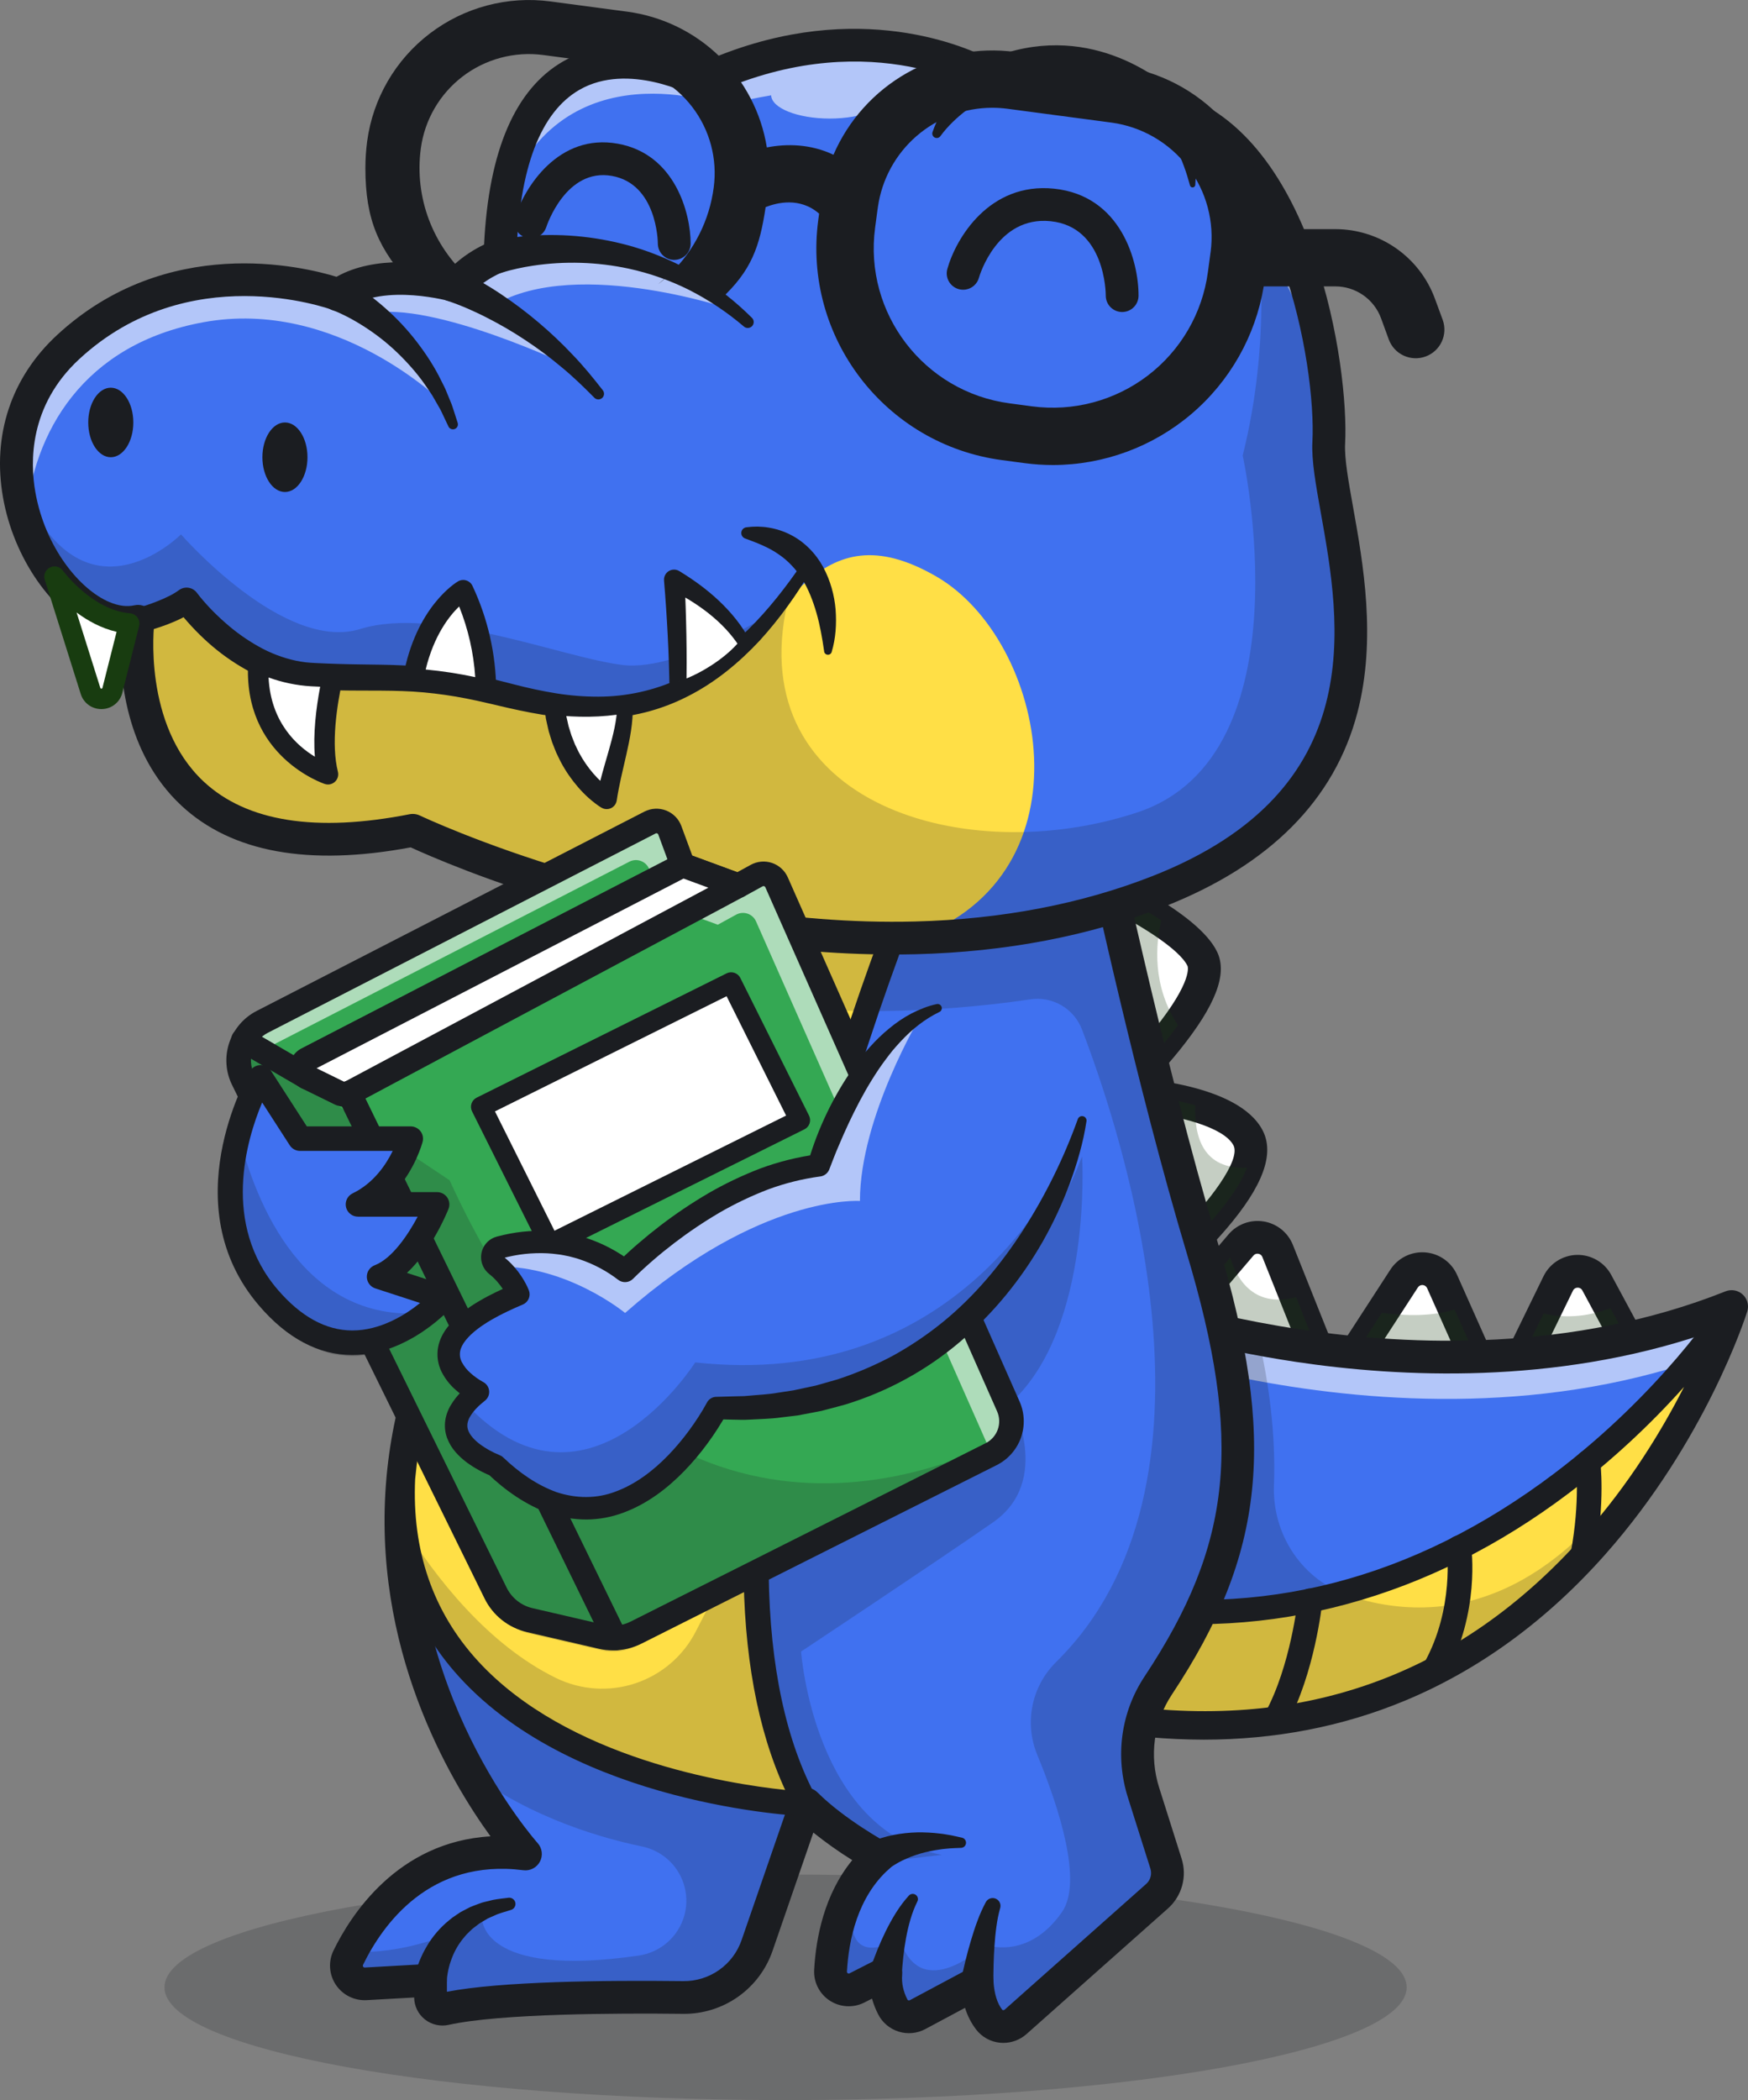 <svg width="318" height="382" viewBox="0 0 318 382" fill="none" xmlns="http://www.w3.org/2000/svg">
<rect x="0" y="0" width="318" height="382" fill="#808080" stroke="none"/>
<g clip-path="url(#clip0_440_11482)">
<g opacity="0.2">
<path d="M142.913 382C205.318 382 255.907 372.815 255.907 361.486C255.907 350.156 205.318 340.971 142.913 340.971C80.509 340.971 29.92 350.156 29.92 361.486C29.92 372.815 80.509 382 142.913 382Z" fill="#1B1D21"/>
</g>
<path d="M214.306 186.494C209.684 192.842 203.393 198.861 203.393 198.861L196.855 159.76C196.855 159.76 204.839 163.169 211.265 167.403C214.665 169.642 217.632 172.112 218.735 174.434C220.07 177.232 217.616 181.949 214.306 186.494Z" fill="white"/>
<path d="M226.871 212.388C223.841 220.343 211.708 230.759 211.708 230.759L203.388 198.861C203.388 198.861 210.813 199.145 217.447 201.049C221.66 202.255 225.551 204.114 227.035 206.957C227.822 208.461 227.643 210.343 226.871 212.388Z" fill="white"/>
<path d="M203.396 201.835C202.69 201.835 202.007 201.585 201.469 201.13C200.93 200.675 200.571 200.044 200.455 199.349L193.919 160.252C193.831 159.725 193.886 159.184 194.08 158.686C194.273 158.188 194.597 157.751 195.018 157.421C195.438 157.091 195.94 156.881 196.471 156.811C197.001 156.741 197.541 156.816 198.033 157.026C201.325 158.431 217.927 165.811 221.429 173.155C223.339 177.16 221.168 182.838 214.593 191.021C211.747 194.525 208.699 197.86 205.465 201.011C204.908 201.542 204.166 201.837 203.396 201.835ZM200.729 164.843L205.366 192.566C206.782 191.036 208.41 189.197 209.968 187.254C217.146 178.308 216.051 175.737 216.04 175.712C214.566 172.622 207.32 168.136 200.729 164.843Z" fill="#1B1D21"/>
<path d="M211.702 233.734C211.402 233.734 211.104 233.688 210.818 233.598C210.335 233.447 209.898 233.176 209.549 232.81C209.199 232.444 208.949 231.996 208.822 231.506L200.515 199.607C200.398 199.158 200.388 198.687 200.486 198.234C200.583 197.78 200.786 197.355 201.078 196.994C201.371 196.634 201.744 196.346 202.167 196.154C202.589 195.962 203.051 195.869 203.516 195.885C207.112 196.023 225.276 197.145 229.687 205.587C231.927 209.872 229.765 215.746 223.079 223.549C218.668 228.696 213.855 232.846 213.652 233.02C213.109 233.484 212.417 233.737 211.702 233.734ZM207.332 202.142L213.343 225.222C220.129 218.638 225.77 210.963 224.395 208.337C222.658 205.01 214.387 202.921 207.332 202.142Z" fill="#1B1D21"/>
<g opacity="0.25">
<path d="M203.388 198.861L196.85 159.76C196.85 159.76 204.834 163.169 211.26 167.403C210.25 171.687 209.553 179.278 214.301 186.494C209.684 192.842 203.388 198.861 203.388 198.861Z" fill="#183C10"/>
</g>
<g opacity="0.25">
<path d="M226.871 212.388C223.841 220.343 211.708 230.759 211.708 230.759L203.388 198.861C203.388 198.861 210.813 199.145 217.447 201.049C217.229 206.696 218.825 212.783 226.871 212.388Z" fill="#183C10"/>
</g>
<path d="M298.151 247.546L275.467 249.877L280.812 238.925L283.481 233.456C284.882 230.576 288.968 230.495 290.488 233.315L292.985 237.958L298.151 247.546Z" fill="white"/>
<path d="M271.209 252.992L242.433 252.59L251.379 238.811L255.442 232.554C257.143 229.934 261.079 230.239 262.345 233.089L264.618 238.193L271.209 252.992Z" fill="white"/>
<path d="M242.433 252.59L208.954 246.177L223.812 228.743L225.772 226.44C226.213 225.924 226.779 225.531 227.416 225.298C228.054 225.066 228.74 225.001 229.41 225.111C230.08 225.221 230.709 225.502 231.238 225.926C231.767 226.351 232.178 226.904 232.429 227.533L235.784 235.933L242.433 252.59Z" fill="white"/>
<path d="M275.464 252.851C274.958 252.851 274.46 252.723 274.017 252.478C273.574 252.233 273.201 251.88 272.933 251.451C272.665 251.023 272.51 250.533 272.484 250.028C272.458 249.524 272.561 249.021 272.784 248.567L280.798 232.145C281.355 231.002 282.218 230.034 283.29 229.349C284.363 228.664 285.605 228.287 286.878 228.261C288.152 228.235 289.407 228.56 290.507 229.201C291.607 229.842 292.509 230.774 293.112 231.893L300.781 246.124C301.016 246.555 301.14 247.038 301.143 247.529C301.146 248.02 301.027 248.505 300.796 248.939C300.566 249.373 300.231 249.743 299.823 250.017C299.414 250.291 298.944 250.459 298.454 250.507L275.764 252.84C275.667 252.846 275.565 252.851 275.464 252.851ZM287.021 234.221H286.999C286.823 234.22 286.65 234.27 286.501 234.365C286.352 234.46 286.233 234.596 286.16 234.756L280.494 246.367L293.418 245.039L287.863 234.722C287.785 234.568 287.664 234.438 287.515 234.35C287.366 234.261 287.194 234.216 287.021 234.221Z" fill="#1B1D21"/>
<path d="M271.211 255.969H271.169L242.399 255.567C241.866 255.559 241.345 255.41 240.89 255.133C240.435 254.857 240.062 254.463 239.811 253.994C239.559 253.525 239.438 252.998 239.461 252.466C239.483 251.935 239.648 251.419 239.937 250.972L252.941 230.937C253.619 229.893 254.566 229.051 255.684 228.5C256.801 227.949 258.047 227.71 259.289 227.807C260.531 227.904 261.724 228.335 262.742 229.053C263.759 229.771 264.564 230.75 265.07 231.887L273.935 251.788C274.137 252.241 274.222 252.737 274.183 253.231C274.143 253.725 273.981 254.202 273.71 254.618C273.44 255.034 273.069 255.375 272.633 255.612C272.196 255.848 271.707 255.972 271.211 255.972V255.969ZM247.87 249.69L266.592 249.952L259.621 234.301C259.551 234.145 259.439 234.01 259.298 233.911C259.157 233.812 258.992 233.754 258.821 233.741C258.649 233.728 258.477 233.761 258.323 233.838C258.169 233.914 258.039 234.031 257.946 234.175L247.87 249.69Z" fill="#1B1D21"/>
<path d="M242.435 255.567C242.246 255.567 242.057 255.549 241.872 255.514L208.391 249.101C207.879 249.003 207.402 248.773 207.007 248.433C206.612 248.094 206.313 247.657 206.14 247.166C205.967 246.675 205.926 246.147 206.021 245.636C206.116 245.124 206.344 244.646 206.682 244.25L223.503 224.519C224.276 223.612 225.271 222.919 226.392 222.509C227.512 222.099 228.72 221.985 229.897 222.178C231.075 222.371 232.182 222.865 233.112 223.612C234.042 224.359 234.762 225.333 235.203 226.44L245.207 251.492C245.387 251.943 245.454 252.432 245.401 252.915C245.349 253.398 245.178 253.861 244.905 254.263C244.632 254.665 244.264 254.995 243.834 255.223C243.404 255.45 242.924 255.569 242.437 255.569L242.435 255.567ZM214.533 244.218L237.637 248.644L229.651 228.641C229.592 228.487 229.493 228.351 229.364 228.248C229.236 228.145 229.082 228.078 228.918 228.054C228.756 228.023 228.587 228.037 228.432 228.093C228.276 228.15 228.139 228.248 228.035 228.376L214.533 244.218Z" fill="#1B1D21"/>
<g opacity="0.25">
<path d="M235.784 235.938L242.433 252.59L208.954 246.176L223.812 228.743C224.774 232.01 227.689 238.104 235.784 235.938Z" fill="#183C10"/>
</g>
<g opacity="0.25">
<path d="M271.209 252.992L242.433 252.59L251.379 238.811C255.798 239.391 260.596 239.458 264.619 238.192L271.209 252.992Z" fill="#183C10"/>
</g>
<g opacity="0.25">
<path d="M298.151 247.546L275.467 249.877L280.812 238.924C284.166 239.698 288.288 239.728 292.985 237.958L298.151 247.546Z" fill="#183C10"/>
</g>
<path d="M199.601 235.424L200.358 291.685L200.622 311.829C287.451 326.641 315.457 239.003 315.866 237.706V237.699C315.072 238.012 314.278 238.329 313.478 238.617C283.43 249.853 251.945 247.753 229.719 243.588C211.57 240.188 199.601 235.424 199.601 235.424Z" fill="#4071F0"/>
<g opacity="0.6">
<path d="M199.601 235.424L199.704 243.471C203.326 244.79 213.907 248.397 228.449 251.12C250.669 255.284 282.155 257.384 312.208 246.148C312.36 246.097 312.506 246.038 312.658 245.979C314.782 241.089 315.787 237.948 315.86 237.706V237.699C315.066 238.012 314.272 238.329 313.471 238.617C283.424 249.853 251.939 247.753 229.712 243.588C211.57 240.188 199.601 235.424 199.601 235.424Z" fill="white"/>
</g>
<path d="M218.969 316.437C212.367 316.419 205.778 315.843 199.274 314.716C198.586 314.598 197.961 314.244 197.508 313.714C197.055 313.185 196.803 312.514 196.794 311.817L195.784 235.414C195.778 234.925 195.892 234.441 196.118 234.007C196.343 233.572 196.672 233.2 197.076 232.923C197.48 232.645 197.946 232.472 198.434 232.417C198.921 232.362 199.414 232.428 199.87 232.609C200.02 232.669 215.181 238.63 236.784 241.851C256.597 244.803 286.064 245.992 313.922 234.886C314.384 234.704 314.885 234.64 315.378 234.7C315.871 234.76 316.342 234.942 316.746 235.23C317.151 235.517 317.478 235.901 317.696 236.347C317.915 236.792 318.018 237.285 317.998 237.78C317.986 238.044 317.941 238.306 317.862 238.558C317.562 239.509 310.308 262.107 292.038 282.738C281.36 294.795 269.067 303.759 255.498 309.385C244.167 314.079 231.932 316.437 218.969 316.437ZM202.723 309.241C236.623 314.331 265.158 304.097 287.569 278.79C299.689 265.098 306.716 250.564 309.964 242.678C282.72 251.856 254.874 250.584 235.736 247.719C220.027 245.364 207.835 241.687 201.797 239.64L202.723 309.241Z" fill="#1B1D21"/>
<path d="M199.508 291.638L199.774 311.782C286.603 326.595 314.614 238.956 315.017 237.655C314.273 238.818 271.799 304.198 199.508 291.638Z" fill="#FFDF46"/>
<path d="M218.967 315.692C212.408 315.675 205.861 315.102 199.399 313.981C198.883 313.893 198.415 313.628 198.075 313.232C197.736 312.836 197.546 312.333 197.539 311.811L197.274 291.667C197.27 291.339 197.338 291.014 197.473 290.716C197.609 290.417 197.809 290.152 198.059 289.939C198.31 289.726 198.604 289.571 198.921 289.485C199.238 289.399 199.57 289.383 199.894 289.439C229.293 294.545 257.167 287.337 282.745 268.018C302.176 253.338 312.698 237.145 313.136 236.46C313.428 236.004 313.876 235.669 314.397 235.519C314.917 235.368 315.475 235.411 315.966 235.64C316.457 235.869 316.849 236.269 317.067 236.764C317.285 237.26 317.315 237.817 317.152 238.334C316.854 239.28 309.647 261.731 291.48 282.245C280.875 294.216 268.677 303.116 255.214 308.697C243.969 313.353 231.833 315.692 218.967 315.692ZM201.986 309.881C236.424 315.236 265.401 304.946 288.127 279.283C296.459 269.875 302.393 260.068 306.365 252.266C300.028 259.357 293.021 265.822 285.443 271.572C259.98 290.812 231.106 298.627 201.78 294.266L201.986 309.881Z" fill="#1B1D21"/>
<path d="M287.96 285.034C287.822 285.034 287.683 285.021 287.547 284.995C287.259 284.941 286.983 284.832 286.737 284.672C286.491 284.512 286.279 284.305 286.112 284.063C285.946 283.822 285.83 283.549 285.769 283.263C285.708 282.976 285.705 282.68 285.758 282.392C287.502 273.067 286.685 266.346 286.676 266.279C286.601 265.692 286.762 265.099 287.125 264.63C287.487 264.162 288.021 263.856 288.61 263.781C289.198 263.705 289.792 263.866 290.262 264.228C290.731 264.59 291.037 265.123 291.113 265.71C291.152 266.01 292.038 273.145 290.156 283.211C290.06 283.722 289.788 284.185 289.387 284.518C288.987 284.851 288.482 285.033 287.96 285.034Z" fill="#1B1D21"/>
<path d="M261.084 305.738C260.695 305.737 260.313 305.636 259.976 305.443C259.638 305.25 259.357 304.973 259.159 304.639C258.962 304.305 258.855 303.925 258.849 303.537C258.844 303.149 258.94 302.766 259.127 302.426C264.599 292.533 263.218 281.956 263.204 281.851C263.121 281.265 263.276 280.67 263.632 280.197C263.989 279.725 264.52 279.413 265.107 279.33C265.694 279.248 266.291 279.402 266.764 279.758C267.238 280.114 267.55 280.644 267.633 281.23C267.702 281.719 269.26 293.346 263.044 304.583C262.85 304.933 262.567 305.225 262.222 305.428C261.877 305.631 261.484 305.738 261.084 305.738Z" fill="#1B1D21"/>
<path d="M232.138 314.828C231.75 314.828 231.369 314.727 231.032 314.535C230.695 314.344 230.414 314.068 230.216 313.735C230.018 313.402 229.91 313.024 229.903 312.637C229.896 312.25 229.989 311.868 230.175 311.528C234.812 303.026 236.098 291.03 236.108 290.91C236.177 290.327 236.472 289.795 236.931 289.428C237.39 289.061 237.975 288.889 238.559 288.949C239.144 289.009 239.682 289.297 240.056 289.749C240.43 290.202 240.61 290.783 240.559 291.367C240.504 291.893 239.17 304.362 234.101 313.662C233.909 314.015 233.625 314.309 233.28 314.514C232.934 314.719 232.54 314.828 232.138 314.828Z" fill="#1B1D21"/>
<g opacity="0.2">
<path d="M198.891 235.433L199.642 291.694L199.907 311.838C286.736 326.65 314.743 239.012 315.151 237.715V237.707C314.356 238.021 313.562 238.337 312.762 238.626C290.401 293.783 262.594 295.834 245.678 290.355C237.008 287.545 231.426 279.239 231.761 270.147C232.112 260.63 230.779 251.382 229.003 243.597C210.863 240.197 198.891 235.433 198.891 235.433Z" fill="#1B1D21"/>
</g>
<path d="M212.13 338.999C212.458 340.036 212.479 341.146 212.189 342.195C211.9 343.243 211.312 344.185 210.497 344.908L184.75 367.776C184.415 368.077 184.022 368.306 183.594 368.449C183.167 368.592 182.715 368.646 182.266 368.607C181.817 368.569 181.381 368.439 180.984 368.226C180.587 368.012 180.239 367.72 179.96 367.366C178.934 366.046 177.975 363.95 177.771 360.659L166.93 366.455C166.544 366.663 166.12 366.792 165.684 366.834C165.248 366.877 164.807 366.832 164.388 366.703C163.97 366.574 163.581 366.363 163.244 366.083C162.908 365.802 162.631 365.458 162.429 365.069C161.631 363.517 160.937 361.394 161.166 358.916L155.918 361.589C155.399 361.854 154.819 361.977 154.237 361.946C153.655 361.915 153.092 361.731 152.604 361.413C152.116 361.095 151.72 360.654 151.458 360.135C151.196 359.615 151.075 359.036 151.109 358.455C151.34 354.341 152.246 348.583 155.166 343.46L155.196 343.408C156.408 341.264 157.964 339.334 159.803 337.694C159.803 337.694 159.02 337.27 157.783 336.518C155.084 334.889 150.238 331.741 146.623 328.132L137.737 353.87C136.773 356.656 134.954 359.069 132.539 360.766C130.123 362.462 127.234 363.356 124.28 363.32C111.64 363.173 90.516 363.28 80.984 365.394C80.666 365.466 80.336 365.466 80.018 365.393C79.7 365.32 79.403 365.177 79.148 364.973C78.894 364.77 78.688 364.512 78.547 364.219C78.406 363.926 78.333 363.604 78.333 363.279V360.174L66.534 360.843C65.955 360.875 65.377 360.756 64.859 360.497C64.341 360.238 63.899 359.847 63.579 359.365C63.258 358.883 63.07 358.325 63.033 357.748C62.995 357.17 63.109 356.593 63.365 356.073C63.881 355.014 64.501 353.842 65.246 352.616C69.891 344.929 79.156 335.138 95.58 337.221C95.58 337.221 89.169 330.165 83.167 318.158C77.68 307.196 72.544 292.093 72.976 274.488C73.014 272.636 73.125 270.753 73.297 268.842C73.296 268.809 73.298 268.777 73.304 268.745C73.941 261.927 75.385 255.208 77.606 248.729C87.17 220.61 95.803 193.065 101.275 172.953C105.532 157.313 107.873 146.159 107.269 142.729L172.386 146.055L199.016 147.416C199.016 147.416 208.438 192.731 218.734 227.047C230.87 267.547 225.712 286.87 204.606 315.22L212.13 338.999Z" fill="#4071F0"/>
<path d="M182.527 371.595C182.335 371.595 182.148 371.587 181.952 371.569C181.102 371.49 180.278 371.239 179.529 370.83C178.78 370.421 178.124 369.863 177.599 369.191C176.688 367.998 175.998 366.651 175.563 365.215L168.335 369.083C167.6 369.477 166.793 369.721 165.963 369.8C165.132 369.88 164.294 369.794 163.497 369.547C162.7 369.3 161.96 368.897 161.321 368.362C160.681 367.826 160.155 367.169 159.773 366.429C159.296 365.508 158.915 364.541 158.636 363.542L157.258 364.245C156.271 364.748 155.168 364.982 154.062 364.923C152.955 364.863 151.884 364.514 150.956 363.909C150.028 363.304 149.277 362.465 148.778 361.477C148.28 360.49 148.051 359.388 148.116 358.284C148.446 352.408 149.966 344.556 155.043 338.353C152.588 336.823 150.224 335.149 147.966 333.341L140.546 354.844C139.385 358.226 137.183 361.156 134.255 363.216C131.326 365.275 127.821 366.358 124.239 366.31C112.321 366.171 90.94 366.246 81.622 368.314C80.871 368.481 80.093 368.479 79.344 368.307C78.595 368.135 77.894 367.799 77.292 367.321C76.69 366.844 76.203 366.238 75.866 365.548C75.529 364.859 75.351 364.103 75.345 363.335L66.697 363.819C65.599 363.881 64.505 363.655 63.522 363.164C62.539 362.673 61.702 361.934 61.093 361.02C60.485 360.107 60.126 359.05 60.053 357.956C59.98 356.861 60.194 355.767 60.676 354.781C63.742 348.486 72.261 335.003 89.233 334.022C81.85 323.867 67.507 299.747 70.316 268.671C70.316 268.585 70.327 268.487 70.341 268.379C71.008 261.362 72.498 254.446 74.78 247.776C95.311 187.45 105.333 148.897 104.33 143.25C104.252 142.81 104.275 142.357 104.396 141.927C104.517 141.496 104.735 141.098 105.031 140.763C105.328 140.427 105.697 140.163 106.11 139.99C106.523 139.816 106.971 139.738 107.418 139.761L199.166 144.448C199.825 144.481 200.454 144.732 200.954 145.16C201.455 145.589 201.799 146.171 201.932 146.815C202.027 147.268 211.456 192.398 221.588 226.201C232.293 261.911 230.173 282.613 213.186 308.241C209.889 313.216 209.045 319.383 210.874 325.161L214.97 338.113C215.47 339.698 215.501 341.394 215.058 342.995C214.615 344.597 213.718 346.037 212.474 347.142L186.73 370.003C185.57 371.028 184.075 371.594 182.527 371.595ZM177.767 357.685C178.526 357.685 179.256 357.974 179.809 358.493C180.362 359.011 180.696 359.72 180.743 360.476C180.878 362.645 181.421 364.396 182.312 365.543C182.334 365.572 182.363 365.596 182.395 365.614C182.428 365.631 182.463 365.641 182.5 365.643C182.548 365.646 182.596 365.641 182.642 365.625C182.687 365.61 182.729 365.586 182.765 365.554L208.511 342.685C208.896 342.344 209.173 341.899 209.31 341.404C209.447 340.91 209.437 340.386 209.283 339.896L205.186 326.945C202.815 319.446 203.923 311.429 208.216 304.95C224.25 280.756 226.112 262.036 215.878 227.9C206.974 198.196 198.622 159.87 196.574 150.278L110.232 145.868C108.799 162.803 91.356 217.592 80.431 249.7C78.29 255.958 76.894 262.446 76.275 269.03C76.276 269.035 76.276 269.04 76.275 269.045C76.275 269.073 76.275 269.099 76.275 269.125C72.798 307.125 97.549 334.96 97.799 335.236C98.208 335.687 98.468 336.253 98.545 336.856C98.623 337.459 98.513 338.071 98.231 338.61C97.95 339.149 97.51 339.589 96.97 339.871C96.43 340.153 95.817 340.264 95.213 340.187C78.185 338.015 69.634 350.038 66.049 357.392C66.019 357.445 66.005 357.506 66.009 357.567C66.013 357.628 66.034 357.686 66.07 357.736C66.1 357.787 66.145 357.829 66.199 357.856C66.252 357.882 66.312 357.893 66.372 357.885L78.169 357.225C78.572 357.204 78.975 357.265 79.353 357.405C79.732 357.544 80.079 357.758 80.372 358.035C80.665 358.312 80.899 358.645 81.059 359.015C81.22 359.384 81.303 359.782 81.305 360.185V362.297C91.047 360.398 109.929 360.186 124.302 360.357C126.63 360.386 128.908 359.682 130.812 358.344C132.716 357.006 134.149 355.103 134.907 352.906L143.798 327.168C143.964 326.692 144.247 326.265 144.623 325.928C144.998 325.591 145.454 325.355 145.946 325.241C146.438 325.128 146.951 325.141 147.437 325.28C147.922 325.419 148.364 325.678 148.722 326.034C153.632 330.935 161.145 335.046 161.221 335.087C161.641 335.315 162 335.641 162.268 336.037C162.535 336.434 162.703 336.888 162.757 337.363C162.812 337.838 162.75 338.319 162.579 338.765C162.408 339.211 162.132 339.609 161.774 339.927C155.993 345.044 154.398 352.913 154.079 358.613C154.071 358.674 154.082 358.737 154.109 358.793C154.137 358.849 154.18 358.895 154.233 358.928C154.278 358.962 154.333 358.982 154.39 358.984C154.446 358.987 154.503 358.973 154.551 358.943L159.802 356.264C160.277 356.021 160.808 355.91 161.34 355.942C161.873 355.975 162.387 356.149 162.829 356.447C163.271 356.745 163.625 357.156 163.853 357.637C164.082 358.118 164.177 358.652 164.128 359.182C163.992 360.694 164.313 362.214 165.08 363.708C165.098 363.745 165.124 363.777 165.155 363.802C165.186 363.828 165.222 363.847 165.261 363.858C165.345 363.883 165.436 363.874 165.513 363.833L176.354 358.037C176.789 357.804 177.274 357.684 177.767 357.685ZM76.19 269.49C76.19 269.49 76.19 269.485 76.192 269.485L76.19 269.49Z" fill="#1B1D21"/>
<path d="M174.796 360.398C175.049 359.123 175.324 357.941 175.621 356.722C175.917 355.504 176.237 354.312 176.593 353.114C176.949 351.915 177.323 350.719 177.768 349.531C178.206 348.313 178.732 347.128 179.343 345.985C179.511 345.678 179.787 345.444 180.118 345.328C180.449 345.212 180.811 345.222 181.135 345.356C181.459 345.49 181.722 345.739 181.874 346.054C182.025 346.37 182.054 346.73 181.956 347.066L181.941 347.115C181.64 348.203 181.417 349.311 181.272 350.43C181.108 351.564 181.004 352.737 180.919 353.905C180.835 355.073 180.784 356.25 180.754 357.427C180.724 358.604 180.711 359.803 180.736 360.924C180.753 361.321 180.689 361.718 180.55 362.091C180.411 362.464 180.199 362.805 179.926 363.095C179.653 363.386 179.325 363.619 178.961 363.781C178.597 363.943 178.205 364.031 177.806 364.04C177.408 364.049 177.011 363.979 176.64 363.833C176.269 363.688 175.931 363.47 175.645 363.192C175.36 362.915 175.132 362.584 174.976 362.217C174.82 361.851 174.739 361.458 174.737 361.06C174.732 360.849 174.749 360.637 174.789 360.43L174.796 360.398Z" fill="#1B1D21"/>
<path d="M158.251 358.413C158.662 357.099 159.1 355.955 159.58 354.759C160.059 353.563 160.573 352.413 161.137 351.267C162.274 348.987 163.577 346.742 165.335 344.807C165.489 344.636 165.7 344.526 165.929 344.498C166.158 344.47 166.389 344.527 166.58 344.656C166.771 344.786 166.908 344.98 166.965 345.203C167.023 345.426 166.998 345.662 166.894 345.868L166.874 345.907C165.854 347.955 165.263 350.223 164.83 352.514C164.617 353.662 164.451 354.823 164.325 355.984C164.199 357.145 164.095 358.345 164.073 359.413C164.062 359.838 163.961 360.255 163.776 360.638C163.59 361.02 163.325 361.359 162.997 361.631C162.67 361.902 162.288 362.101 161.877 362.213C161.466 362.325 161.036 362.348 160.616 362.28C160.195 362.213 159.794 362.056 159.44 361.821C159.085 361.586 158.785 361.277 158.559 360.917C158.334 360.556 158.188 360.152 158.133 359.73C158.077 359.309 158.112 358.881 158.236 358.474L158.251 358.413Z" fill="#1B1D21"/>
<path d="M75.353 359.913C75.386 359.691 75.418 359.555 75.448 359.415C75.478 359.275 75.511 359.129 75.548 359.001C75.618 358.737 75.684 358.468 75.77 358.219C75.923 357.709 76.108 357.219 76.299 356.734C76.49 356.249 76.721 355.782 76.93 355.314C77.183 354.857 77.414 354.398 77.679 353.955C78.728 352.182 80.083 350.608 81.681 349.306C82.065 348.972 82.473 348.668 82.902 348.396C83.326 348.117 83.724 347.807 84.182 347.594L85.511 346.904C85.965 346.703 86.434 346.545 86.893 346.367L87.582 346.115C87.81 346.031 88.053 345.989 88.286 345.926L89.695 345.582C90.637 345.393 91.589 345.32 92.523 345.191C92.799 345.163 93.076 345.236 93.301 345.397C93.526 345.558 93.685 345.796 93.747 346.065C93.809 346.335 93.77 346.618 93.638 346.861C93.506 347.104 93.289 347.291 93.028 347.385L92.865 347.438C92.051 347.704 91.224 347.907 90.445 348.209L89.301 348.713C89.11 348.788 88.922 348.872 88.74 348.965L88.211 349.278C87.862 349.489 87.502 349.679 87.168 349.908L86.216 350.637C85.885 350.859 85.624 351.164 85.332 351.431C85.04 351.691 84.77 351.976 84.527 352.282C83.519 353.445 82.727 354.778 82.189 356.218C82.051 356.575 81.936 356.944 81.817 357.301C81.725 357.673 81.615 358.035 81.542 358.405C81.469 358.774 81.397 359.143 81.356 359.506C81.326 359.69 81.319 359.864 81.302 360.039C81.293 360.13 81.291 360.21 81.29 360.285C81.282 360.34 81.282 360.397 81.29 360.452C81.186 361.212 80.793 361.903 80.193 362.381C79.592 362.858 78.829 363.086 78.064 363.017C77.299 362.947 76.591 362.586 76.086 362.007C75.581 361.429 75.32 360.679 75.356 359.913H75.353Z" fill="#1B1D21"/>
<path d="M158.077 335.268C158.265 335.152 158.33 335.127 158.448 335.065C158.567 335.003 158.645 334.973 158.745 334.928C158.942 334.835 159.124 334.766 159.311 334.69C159.682 334.547 160.045 334.415 160.408 334.312C161.118 334.089 161.841 333.906 162.572 333.765C163.98 333.493 165.408 333.338 166.841 333.302C168.234 333.278 169.626 333.351 171.008 333.521C171.689 333.587 172.361 333.732 173.028 333.833C173.694 333.965 174.352 334.124 175.007 334.267C175.229 334.317 175.426 334.445 175.56 334.629C175.694 334.812 175.758 335.037 175.738 335.264C175.719 335.49 175.618 335.701 175.454 335.859C175.291 336.017 175.075 336.11 174.848 336.121H174.78C174.141 336.15 173.509 336.164 172.88 336.206C172.249 336.276 171.628 336.304 171.011 336.408C169.794 336.576 168.59 336.828 167.408 337.164C166.271 337.499 165.164 337.929 164.098 338.447C163.59 338.695 163.097 338.973 162.621 339.278C162.387 339.423 162.169 339.581 161.963 339.734C161.865 339.811 161.757 339.889 161.675 339.963C161.636 340 161.581 340.041 161.549 340.073C161.517 340.104 161.457 340.156 161.511 340.132C160.865 340.587 160.064 340.766 159.284 340.632C158.505 340.497 157.811 340.058 157.356 339.413C156.9 338.768 156.72 337.968 156.855 337.19C156.99 336.413 157.429 335.72 158.076 335.265L158.077 335.268Z" fill="#1B1D21"/>
<path d="M146.614 328.138C146.614 328.138 70.656 324.834 73.294 268.843C73.293 268.811 73.296 268.778 73.302 268.746C73.939 261.928 75.383 255.21 77.603 248.731C94.615 198.744 108.653 150.569 107.272 142.73L172.39 146.057C161.039 170.365 119.411 278.136 146.614 328.138Z" fill="#FFDF46"/>
<path d="M146.614 330.37H146.516C144.825 330.297 104.835 328.301 83.628 305.126C74.624 295.286 70.396 283.057 71.058 268.781C71.061 268.676 71.069 268.572 71.082 268.468C71.742 261.501 73.22 254.637 75.486 248.015C93.54 194.965 106.257 149.869 105.064 143.121C105.005 142.79 105.022 142.45 105.113 142.127C105.204 141.804 105.367 141.505 105.589 141.253C105.812 141.002 106.089 140.803 106.399 140.673C106.709 140.543 107.044 140.484 107.38 140.501L172.499 143.828C172.865 143.846 173.22 143.954 173.535 144.142C173.849 144.33 174.112 144.592 174.301 144.905C174.49 145.218 174.599 145.573 174.619 145.938C174.638 146.303 174.567 146.668 174.413 146.999C168.648 159.348 155.547 192.164 147.222 227.967C136.925 272.245 137.395 306.515 148.578 327.072C148.763 327.412 148.857 327.794 148.849 328.181C148.842 328.568 148.734 328.946 148.536 329.279C148.338 329.611 148.056 329.887 147.719 330.078C147.382 330.269 147.001 330.37 146.614 330.37ZM75.528 268.969C74.918 282.02 78.751 293.163 86.92 302.101C103.16 319.861 132.35 324.471 142.834 325.582C132.734 303.641 132.741 270.495 142.864 226.958C150.67 193.391 162.647 162.389 168.998 148.118L109.551 145.083C108.727 159.034 94.469 206.136 79.728 249.449C77.567 255.762 76.16 262.308 75.536 268.95L75.528 268.969Z" fill="#1B1D21"/>
<g opacity="0.2">
<path d="M212.13 341.448C212.458 342.484 212.479 343.594 212.189 344.642C211.9 345.691 211.312 346.633 210.497 347.355L184.75 370.224C184.415 370.525 184.021 370.754 183.594 370.896C183.167 371.039 182.715 371.093 182.266 371.055C181.817 371.016 181.381 370.886 180.984 370.673C180.588 370.46 180.239 370.168 179.96 369.815C178.934 368.493 177.975 366.398 177.771 363.107L166.93 368.904C166.544 369.112 166.12 369.241 165.684 369.283C165.248 369.326 164.807 369.281 164.388 369.152C163.969 369.023 163.58 368.812 163.244 368.532C162.908 368.251 162.631 367.906 162.429 367.518C161.631 365.964 160.937 363.842 161.166 361.363L155.918 364.042C155.399 364.307 154.819 364.43 154.237 364.399C153.655 364.369 153.092 364.185 152.604 363.867C152.116 363.549 151.721 363.108 151.458 362.588C151.196 362.069 151.075 361.489 151.109 360.909C151.34 356.793 152.246 351.036 155.166 345.913L155.196 345.86C153.146 359.366 163.642 352.558 163.642 352.558C167.474 364.969 179.208 353.734 179.208 353.734C179.208 353.734 186.962 356.746 193.193 347.803C197.043 342.273 192.623 328.711 188.688 319.164C187.523 316.329 187.229 313.212 187.844 310.21C188.459 307.208 189.954 304.456 192.141 302.305C224.779 270.127 204.639 207.609 196.832 187.251C196.129 185.411 194.819 183.866 193.117 182.87C191.416 181.874 189.425 181.488 187.473 181.774C150.559 187.237 119.93 181.167 101.283 175.402C105.54 159.762 107.88 148.608 107.277 145.178L172.394 148.504L199.024 149.866C199.024 149.866 208.446 195.179 218.741 229.495C230.878 269.995 225.719 289.319 204.614 317.668L212.13 341.448Z" fill="#1B1D21"/>
</g>
<g opacity="0.2">
<path d="M184.01 255.044C184.01 255.044 191.585 269.322 180.64 276.919C169.696 284.516 145.738 300.407 145.738 300.407C145.738 300.407 148.018 332.885 171.337 337.395L157.777 338.966C155.077 337.336 150.232 334.189 146.616 330.58L137.731 356.318C136.768 359.105 134.949 361.519 132.534 363.217C130.118 364.915 127.228 365.81 124.274 365.775C111.634 365.626 90.51 365.733 80.978 367.848C80.66 367.92 80.33 367.919 80.012 367.847C79.694 367.774 79.397 367.631 79.142 367.428C78.887 367.225 78.682 366.967 78.54 366.673C78.399 366.38 78.326 366.059 78.326 365.733V362.631L66.534 363.286C65.955 363.319 65.377 363.199 64.859 362.94C64.341 362.681 63.899 362.291 63.579 361.808C63.258 361.326 63.07 360.768 63.033 360.191C62.995 359.613 63.109 359.036 63.365 358.517C63.881 357.456 64.501 356.284 65.246 355.059C70.009 355.126 78.016 354.203 87.707 348.994C87.707 348.994 87.447 359.889 116.188 355.712C118.135 355.432 119.958 354.591 121.435 353.293C122.911 351.995 123.977 350.296 124.501 348.403C124.866 347.077 124.954 345.69 124.761 344.328C124.568 342.966 124.097 341.658 123.378 340.484C122.659 339.311 121.707 338.296 120.581 337.504C119.454 336.712 118.177 336.158 116.828 335.878C107.794 333.988 94.55 329.808 83.167 320.605C77.68 309.642 72.544 294.541 72.976 276.937C79.369 287.242 88.883 299.199 101.111 305.202C105.609 307.413 110.798 307.771 115.559 306.198C120.319 304.626 124.27 301.25 126.559 296.797L146.885 257.23C146.885 257.23 181.225 250.064 196.855 210.368C196.855 210.372 198.808 241.348 184.01 255.044Z" fill="#1B1D21"/>
</g>
<path d="M3 83.712C2.937 87.437 3.499 91.146 4.662 94.686C7.362 103.003 12.967 109.836 18.752 112.262C20.892 113.169 23.061 113.467 25.111 113.018C25.111 113.018 18.759 162.119 75.106 151.033C75.106 151.033 118.456 171.824 166.547 170.594C181.219 170.216 196.33 167.797 210.785 162.119C263.155 141.53 240.94 95.592 241.736 80.547C241.923 76.945 241.662 71.93 240.835 66.308C239.128 54.79 235.065 40.705 227.714 30.861C223.659 25.429 218.597 21.277 212.372 19.565C212.372 19.565 198.886 5.309 179.839 14.021C179.839 14.021 157.619 0.561 127.469 14.81C127.469 14.81 97.568 -1.463 91.857 36.283C91.857 36.291 91.849 36.291 91.849 36.298C91.356 39.676 91.061 43.08 90.965 46.492C90.085 46.81 89.233 47.198 88.415 47.653C88.411 47.657 88.406 47.66 88.4 47.66C86.783 48.543 84.696 49.967 83.033 52.036C83.033 52.036 69.54 48.076 61.607 53.621C61.607 53.621 33.839 43.322 12.413 63.122C5.84 69.194 3.156 76.538 3 83.712Z" fill="#4071F0"/>
<g opacity="0.6">
<path d="M91.854 36.277C102.366 8.129 131.589 19.178 131.589 19.178C134.691 18.39 137.591 17.792 140.289 17.34C140.378 19.676 145.12 21.566 150.949 21.566C156.839 21.566 161.61 19.64 161.61 17.266C161.609 17.131 161.594 16.996 161.565 16.864C169.363 18.189 172.531 21.016 172.531 21.016C199.189 9.773 216.266 28.896 216.266 28.896C225.636 33.531 235.237 53.09 240.836 66.3C239.129 54.783 235.067 40.697 227.715 30.853C223.66 25.421 218.599 21.269 212.373 19.558C212.373 19.558 198.887 5.301 179.84 14.013C179.84 14.013 157.62 0.553 127.47 14.802C127.467 14.803 97.566 -1.469 91.854 36.277Z" fill="white"/>
</g>
<g opacity="0.6">
<path d="M3 83.712C2.937 87.437 3.499 91.146 4.662 94.686C5.934 78.6 15.174 62.61 36.991 58.615C61.231 54.172 80.393 73.057 80.926 73.585L67.276 57.007C78.92 54.693 103.849 66.643 104.557 66.986L88.397 56.441C102.935 46.01 132.777 56.166 133.552 56.433C110.447 39.441 89.074 47.401 88.418 47.647C88.414 47.651 88.408 47.654 88.403 47.654C86.785 48.536 84.698 49.96 83.036 52.029C83.036 52.029 69.542 48.07 61.61 53.615C61.61 53.615 33.841 43.316 12.415 63.116C5.84 69.194 3.156 76.538 3 83.712Z" fill="white"/>
</g>
<path d="M25.111 113.013C25.111 113.013 18.759 162.114 75.106 151.028C75.106 151.028 118.456 171.819 166.547 170.589C198.961 158.945 190.373 116.473 170.371 104.88C148.217 92.045 143.159 114.368 128.775 122.567C114.39 130.767 100.827 128.192 88.406 125.513C75.986 122.834 65.05 123.229 51.841 120.454C38.631 117.679 33.949 109.211 33.949 109.211C27.892 112.344 22.851 112.939 18.752 112.262C20.892 113.169 23.061 113.467 25.111 113.013Z" fill="#FFDF46"/>
<g opacity="0.2">
<path d="M18.752 114.709C20.892 115.617 23.061 115.915 25.111 115.465C25.111 115.465 18.759 164.568 75.106 153.48C75.106 153.48 118.456 174.272 166.547 173.042C181.219 172.664 196.33 170.244 210.785 164.568C263.155 143.979 240.94 98.034 241.736 82.995C242.311 72.012 238.666 47.964 227.714 33.306C229.436 43.386 231.24 62.212 226.073 82.86C226.073 82.86 238.112 137.386 206.957 147.755C175.803 158.125 135.121 146.319 143.211 109.807C143.211 109.807 124.261 122.241 113.347 120.968C102.433 119.695 79.42 110.119 65.524 114.417C51.627 118.715 32.931 97.201 32.931 97.201C32.931 97.201 14.246 116.017 3 86.159C2.717 98.995 10.56 111.267 18.752 114.709Z" fill="#1B1D21"/>
</g>
<path d="M162.357 173.619C119.082 173.619 81.157 157.093 74.713 154.133C56.155 157.608 42.108 155.045 32.97 146.509C22.712 136.932 21.753 122.684 21.917 116.133C20.427 115.975 18.97 115.593 17.594 114.999C9.514 111.607 2.5 101.535 0.551 90.508C-1.453 79.156 2.04 68.65 10.389 60.932C30.337 42.504 55.005 48.442 61.217 50.347C68.345 46.331 77.998 47.827 82.018 48.709C84.106 46.624 86.452 45.264 88.064 44.487C88.907 27.349 93.757 16.134 102.492 11.143C112.284 5.544 123.598 9.734 127.501 11.508C154.139 -0.5 174.546 7.954 179.983 10.707C197.639 3.48 210.905 14.164 213.901 16.903C239.225 24.649 245.439 66.855 244.706 80.698C244.564 83.361 245.306 87.495 246.161 92.282C247.969 102.373 250.444 116.192 246.954 129.581C242.808 145.487 231.004 157.366 211.868 164.889C198.261 170.233 183.037 173.154 166.614 173.57C165.198 173.601 163.772 173.619 162.357 173.619ZM75.101 148.051C75.548 148.052 75.989 148.152 76.392 148.345C76.819 148.549 119.688 168.809 166.466 167.615C182.19 167.215 196.731 164.433 209.687 159.344C249.329 143.762 243.89 113.413 240.295 93.329C239.373 88.179 238.576 83.732 238.754 80.384C239.496 66.226 232.506 28.192 211.577 22.43C211.052 22.285 210.576 21.999 210.202 21.604C209.713 21.094 197.876 9.041 181.08 16.723C180.637 16.925 180.151 17.017 179.665 16.989C179.178 16.96 178.706 16.814 178.29 16.561C177.439 16.058 156.972 4.156 128.743 17.497C128.318 17.697 127.852 17.795 127.382 17.781C126.912 17.768 126.451 17.643 126.039 17.418C125.928 17.36 114.32 11.219 105.429 16.327C98.312 20.416 94.445 30.595 93.947 46.581C93.928 47.189 93.722 47.777 93.358 48.264C92.994 48.752 92.488 49.117 91.91 49.309C91.882 49.319 87.92 50.701 85.362 53.889C84.993 54.35 84.494 54.691 83.93 54.869C83.365 55.046 82.761 55.052 82.194 54.885C82.075 54.85 69.965 51.408 63.319 56.052C62.924 56.328 62.467 56.504 61.989 56.566C61.51 56.627 61.023 56.572 60.571 56.405C59.508 56.014 34.216 47.023 14.441 65.3C5.251 73.794 5.477 84.095 6.425 89.481C8.226 99.678 14.57 107.28 19.907 109.516H19.917C21.558 110.209 23.082 110.407 24.462 110.101C24.93 109.997 25.415 110.008 25.878 110.131C26.34 110.254 26.767 110.487 27.12 110.809C27.474 111.131 27.744 111.534 27.909 111.983C28.073 112.432 28.127 112.913 28.065 113.387C28.043 113.566 25.89 131.77 37.072 142.182C44.888 149.462 57.488 151.452 74.523 148.104C74.714 148.068 74.909 148.051 75.103 148.051H75.101Z" fill="#1B1D21"/>
<path d="M89.737 43.86C90.102 43.766 90.346 43.714 90.635 43.652C90.924 43.591 91.188 43.541 91.46 43.492C92.007 43.393 92.547 43.307 93.088 43.231C94.168 43.084 95.244 42.963 96.321 42.889C102.74 42.421 109.192 43.115 115.364 44.935C119.43 46.152 123.326 47.876 126.959 50.066C130.533 52.262 133.838 54.866 136.807 57.826C137.001 58.023 137.112 58.287 137.116 58.563C137.121 58.839 137.02 59.107 136.832 59.31C136.645 59.514 136.387 59.638 136.111 59.657C135.834 59.675 135.562 59.587 135.348 59.411L135.34 59.404C132.31 56.819 128.988 54.595 125.443 52.777C121.923 51.01 118.193 49.693 114.343 48.859C108.615 47.637 102.712 47.459 96.921 48.334C95.966 48.474 95.02 48.656 94.09 48.858C93.626 48.96 93.163 49.071 92.713 49.189L92.046 49.374C91.839 49.434 91.589 49.512 91.463 49.557C91.095 49.692 90.703 49.753 90.312 49.736C89.92 49.72 89.535 49.627 89.179 49.462C88.823 49.298 88.504 49.065 88.238 48.777C87.973 48.489 87.767 48.151 87.632 47.784C87.497 47.416 87.436 47.026 87.452 46.635C87.469 46.243 87.562 45.859 87.727 45.504C87.892 45.149 88.125 44.83 88.414 44.565C88.702 44.3 89.04 44.094 89.409 43.96C89.496 43.928 89.584 43.9 89.674 43.877L89.737 43.86Z" fill="#1B1D21"/>
<path d="M83.433 49.125C83.86 49.31 84.168 49.46 84.514 49.629C84.86 49.798 85.182 49.963 85.506 50.133C86.164 50.471 86.793 50.835 87.428 51.193C88.683 51.926 89.914 52.681 91.108 53.486C93.494 55.074 95.786 56.799 97.971 58.653C100.146 60.488 102.215 62.446 104.166 64.517C106.137 66.556 107.925 68.754 109.653 70.974C109.823 71.18 109.906 71.444 109.885 71.71C109.863 71.977 109.739 72.224 109.537 72.4C109.336 72.577 109.074 72.668 108.807 72.655C108.54 72.641 108.288 72.525 108.105 72.33L108.081 72.304C106.155 70.354 104.195 68.45 102.084 66.725C100.004 64.98 97.825 63.356 95.558 61.859C93.313 60.368 90.983 59.008 88.579 57.787C87.388 57.172 86.173 56.612 84.959 56.079C84.347 55.827 83.738 55.562 83.128 55.335C82.822 55.216 82.518 55.102 82.218 54.997C81.917 54.892 81.586 54.779 81.372 54.716C80.613 54.493 79.974 53.979 79.594 53.286C79.215 52.594 79.125 51.779 79.346 51.022C79.567 50.264 80.079 49.624 80.771 49.242C81.464 48.86 82.279 48.768 83.04 48.985C83.155 49.021 83.269 49.063 83.38 49.111L83.433 49.125Z" fill="#1B1D21"/>
<path d="M63.093 51.049C63.327 51.165 63.48 51.254 63.651 51.349C63.823 51.443 63.983 51.539 64.141 51.635C64.46 51.825 64.772 52.013 65.074 52.217C65.689 52.604 66.266 53.025 66.852 53.434C67.998 54.282 69.103 55.169 70.153 56.107C72.256 57.964 74.172 60.021 75.876 62.249C77.567 64.46 79.084 66.795 80.287 69.278C80.583 69.908 80.936 70.491 81.177 71.138L81.959 73.04C82.239 73.67 82.425 74.326 82.639 74.973L83.263 76.918C83.333 77.136 83.317 77.373 83.218 77.58C83.12 77.787 82.946 77.949 82.733 78.033C82.519 78.117 82.281 78.117 82.068 78.032C81.854 77.948 81.681 77.786 81.582 77.579L81.551 77.512L80.715 75.748C80.434 75.163 80.182 74.566 79.839 74.013L78.872 72.329C78.573 71.759 78.164 71.25 77.818 70.709C76.407 68.559 74.734 66.605 72.943 64.804C71.16 63.008 69.205 61.389 67.107 59.972C66.07 59.264 64.998 58.615 63.914 58.011C63.366 57.726 62.823 57.428 62.273 57.176C61.997 57.039 61.725 56.924 61.453 56.798C61.317 56.737 61.181 56.678 61.053 56.63C60.925 56.582 60.78 56.52 60.711 56.504C59.943 56.292 59.29 55.784 58.897 55.092C58.504 54.4 58.402 53.581 58.614 52.814C58.827 52.047 59.336 51.396 60.029 51.003C60.722 50.611 61.544 50.51 62.312 50.721C62.49 50.77 62.663 50.835 62.829 50.915L63.093 51.049Z" fill="#1B1D21"/>
<path d="M24.457 110.763C25.148 110.575 25.919 110.335 26.64 110.092C27.361 109.849 28.094 109.588 28.795 109.3C29.496 109.011 30.184 108.721 30.824 108.391C31.425 108.091 32.002 107.742 32.547 107.349C32.792 107.166 33.07 107.032 33.367 106.956C33.663 106.881 33.971 106.864 34.274 106.907C34.577 106.95 34.868 107.052 35.132 107.208C35.395 107.364 35.625 107.57 35.808 107.814L35.84 107.856C36.153 108.274 36.58 108.796 36.976 109.257C37.373 109.718 37.81 110.196 38.239 110.654C39.11 111.565 40.021 112.44 40.971 113.268C42.836 114.927 44.875 116.38 47.053 117.601C49.171 118.799 51.459 119.669 53.839 120.181C54.425 120.307 55.015 120.394 55.607 120.472C56.208 120.527 56.761 120.583 57.445 120.607C58.758 120.678 60.072 120.714 61.388 120.764C64.021 120.85 66.667 120.865 69.364 120.91C72.061 120.956 74.812 121.064 77.555 121.345C80.29 121.627 83.009 122.047 85.701 122.605C88.376 123.153 91.034 123.851 93.569 124.504C96.104 125.157 98.662 125.716 101.211 126.121C103.738 126.525 106.295 126.726 108.855 126.722C113.946 126.715 118.976 125.609 123.598 123.478C128.242 121.366 132.384 118.168 136.097 114.532C139.813 110.877 143.051 106.703 146.028 102.343V102.336C146.176 102.116 146.404 101.962 146.665 101.907C146.925 101.852 147.196 101.901 147.421 102.043C147.646 102.185 147.806 102.409 147.868 102.667C147.929 102.925 147.888 103.197 147.751 103.425C145.022 108.07 141.868 112.508 138.184 116.548C134.456 120.533 130.144 124.12 125.139 126.649C122.639 127.929 120.001 128.92 117.276 129.604C114.547 130.28 111.754 130.661 108.943 130.738C106.16 130.811 103.376 130.661 100.617 130.289C97.879 129.924 95.188 129.387 92.549 128.791C89.909 128.195 87.372 127.548 84.814 127.053C82.271 126.555 79.703 126.185 77.122 125.947C71.996 125.468 66.7 125.695 61.268 125.569C59.914 125.54 58.56 125.483 57.205 125.413C56.556 125.39 55.778 125.321 55.05 125.247C54.316 125.15 53.585 125.041 52.866 124.885C50.015 124.271 47.275 123.229 44.738 121.794C42.255 120.402 39.934 118.741 37.816 116.841C36.766 115.897 35.763 114.908 34.807 113.874C34.331 113.355 33.863 112.829 33.407 112.287C32.951 111.746 32.523 111.219 32.05 110.562L35.342 111.066C34.569 111.621 33.749 112.11 32.893 112.527C32.083 112.93 31.275 113.259 30.467 113.574C29.659 113.889 28.846 114.152 28.032 114.407C27.22 114.661 26.423 114.886 25.542 115.102C24.968 115.252 24.358 115.167 23.846 114.868C23.335 114.568 22.963 114.078 22.814 113.505C22.665 112.932 22.749 112.324 23.049 111.813C23.349 111.303 23.84 110.932 24.414 110.783L24.457 110.763Z" fill="#1B1D21"/>
<path d="M149.924 118.435C149.583 116.059 149.166 113.685 148.526 111.469C147.886 109.254 147.064 107.156 145.945 105.344C145.397 104.45 144.755 103.617 144.029 102.86C143.322 102.103 142.532 101.427 141.674 100.844C139.958 99.623 137.886 98.8 135.614 97.97L135.548 97.946C135.325 97.865 135.135 97.71 135.011 97.508C134.886 97.305 134.834 97.067 134.862 96.831C134.891 96.595 134.998 96.376 135.167 96.209C135.336 96.041 135.556 95.936 135.793 95.91C136.454 95.825 137.12 95.783 137.786 95.784C138.454 95.823 139.137 95.83 139.806 95.965C141.188 96.182 142.526 96.615 143.772 97.248C146.318 98.519 148.427 100.693 149.749 103.138C151.07 105.582 151.79 108.249 152.015 110.865C152.207 113.494 152.049 116.073 151.3 118.595C151.255 118.749 151.158 118.884 151.026 118.975C150.893 119.067 150.734 119.11 150.573 119.099C150.412 119.087 150.261 119.021 150.143 118.911C150.025 118.801 149.949 118.655 149.927 118.496L149.924 118.435Z" fill="#1B1D21"/>
<path d="M181.715 16.447C181.298 16.623 180.757 16.905 180.278 17.168C179.8 17.43 179.293 17.722 178.806 18.017C177.835 18.609 176.89 19.248 175.972 19.935C174.145 21.312 172.458 22.883 171.092 24.748L171.073 24.775C170.958 24.932 170.79 25.042 170.599 25.086C170.409 25.13 170.21 25.104 170.037 25.013C169.864 24.923 169.729 24.773 169.658 24.592C169.586 24.411 169.582 24.21 169.645 24.026C170.065 22.824 170.583 21.657 171.195 20.54C171.812 19.422 172.496 18.343 173.244 17.309C173.993 16.277 174.792 15.279 175.642 14.313C176.066 13.832 176.502 13.358 176.954 12.893C177.406 12.428 177.838 11.991 178.411 11.489L178.537 11.384C179.141 10.854 179.932 10.585 180.734 10.637C181.537 10.689 182.286 11.056 182.817 11.66C183.348 12.263 183.617 13.052 183.565 13.853C183.513 14.654 183.145 15.402 182.541 15.931C182.294 16.145 182.015 16.318 181.715 16.447Z" fill="#1B1D21"/>
<path d="M215.314 18.229C215.418 18.418 215.511 18.613 215.593 18.813C215.67 18.988 215.729 19.152 215.795 19.317C215.921 19.65 216.037 19.976 216.139 20.303C216.351 20.954 216.527 21.599 216.681 22.244C216.98 23.514 217.205 24.799 217.356 26.094C217.496 27.359 217.571 28.631 217.582 29.903C217.601 31.163 217.536 32.412 217.445 33.646C217.435 33.76 217.386 33.868 217.305 33.95C217.224 34.032 217.117 34.082 217.003 34.093C216.888 34.105 216.773 34.075 216.678 34.01C216.583 33.946 216.514 33.85 216.483 33.739V33.725C216.162 32.556 215.82 31.405 215.403 30.289C214.999 29.182 214.539 28.097 214.025 27.037C213.517 26.008 212.951 25.009 212.328 24.045C212.021 23.574 211.697 23.116 211.37 22.691C211.207 22.474 211.035 22.268 210.865 22.073C210.78 21.98 210.695 21.878 210.612 21.796C210.529 21.714 210.429 21.599 210.409 21.614C210.186 21.293 210.029 20.931 209.946 20.549C209.863 20.167 209.857 19.772 209.927 19.388C209.997 19.003 210.142 18.636 210.354 18.308C210.566 17.979 210.841 17.696 211.163 17.473C211.485 17.251 211.848 17.094 212.231 17.011C212.613 16.928 213.009 16.922 213.394 16.992C213.779 17.062 214.147 17.207 214.476 17.419C214.805 17.63 215.09 17.905 215.312 18.226L215.314 18.229Z" fill="#1B1D21"/>
<path d="M51.837 89.493C54.102 89.493 55.937 86.662 55.937 83.169C55.937 79.676 54.102 76.844 51.837 76.844C49.572 76.844 47.736 79.676 47.736 83.169C47.736 86.662 49.572 89.493 51.837 89.493Z" fill="#1B1D21"/>
<path d="M20.153 83.169C22.418 83.169 24.254 80.337 24.254 76.844C24.254 73.352 22.418 70.52 20.153 70.52C17.889 70.52 16.053 73.352 16.053 76.844C16.053 80.337 17.889 83.169 20.153 83.169Z" fill="#1B1D21"/>
<path d="M123.314 125.565C127.339 123.758 131.432 121.064 135.525 117.157C133.602 113.772 129.882 109.456 122.658 105.49C122.658 105.49 123.412 116.012 123.314 125.565Z" fill="white"/>
<path d="M100.823 128.192C102.173 140.626 110.357 145.298 110.357 145.298C111.476 138.974 113.712 133.766 113.712 128.348C109.217 129.004 104.878 128.782 100.823 128.192Z" fill="white"/>
<path d="M75.178 123.467C78.95 123.712 83.028 124.256 88.403 125.513C88.352 119.232 86.94 113.036 84.265 107.35C84.265 107.35 77.354 111.376 75.178 123.467Z" fill="white"/>
<path d="M59.664 140.834C58.308 135.415 59.426 128.066 60.506 123.141C59.307 123.103 58.032 123.051 56.682 122.977C53.12 122.775 49.865 121.794 47.022 120.457C46 136.496 59.664 140.834 59.664 140.834Z" fill="white"/>
<path d="M23.509 113.409L20.452 125.556C19.948 127.572 17.096 127.659 16.469 125.671L9.928 104.879C9.928 104.879 15.681 112.779 23.509 113.409Z" fill="white"/>
<path d="M124.153 124.286C124.116 124.196 124.06 124.115 123.988 124.05C123.916 123.984 123.83 123.936 123.737 123.908C123.668 123.89 123.596 123.89 123.528 123.908C123.505 123.913 123.484 123.922 123.465 123.936C123.453 123.946 123.523 123.917 123.547 123.909L124.398 123.603C124.963 123.392 125.516 123.151 126.064 122.893C127.161 122.374 128.224 121.784 129.246 121.129C130.277 120.48 131.261 119.76 132.191 118.973C133.128 118.189 133.99 117.319 134.766 116.375L134.573 117.693C133.084 115.343 131.115 113.313 128.922 111.573C126.729 109.833 124.295 108.375 121.765 107.12L124.523 105.355C124.695 108.739 124.805 112.091 124.867 115.461C124.9 117.145 124.913 118.83 124.914 120.516L124.897 123.046L124.89 123.676V123.755V123.779C124.888 123.792 124.884 123.804 124.877 123.815C124.863 123.838 124.843 123.857 124.818 123.869C124.568 123.957 124.341 124.099 124.153 124.286ZM122.476 126.845C122.164 126.18 121.947 125.475 121.831 124.75C121.803 124.557 121.785 124.364 121.774 124.176L121.764 123.898V123.687L121.75 123.065L121.684 120.572C121.629 118.91 121.559 117.247 121.474 115.585C121.302 112.263 121.081 108.924 120.803 105.63V105.585C120.775 105.25 120.84 104.914 120.991 104.614C121.141 104.314 121.372 104.061 121.658 103.884C121.943 103.706 122.273 103.611 122.609 103.608C122.945 103.606 123.276 103.696 123.564 103.868C126.16 105.451 128.648 107.243 130.87 109.356C133.092 111.469 135.061 113.877 136.48 116.622L136.544 116.748C136.647 116.948 136.678 117.177 136.631 117.397C136.583 117.617 136.461 117.813 136.284 117.953C135.254 118.709 134.282 119.51 133.291 120.295C132.3 121.08 131.322 121.879 130.311 122.644C129.3 123.409 128.265 124.156 127.202 124.864L125.593 125.927L124.775 126.446C124.73 126.472 124.73 126.478 124.649 126.521C124.568 126.564 124.471 126.608 124.374 126.647C124.17 126.73 123.958 126.794 123.742 126.836C123.324 126.91 122.896 126.913 122.476 126.845Z" fill="#1B1D21"/>
<path d="M102.116 129.538C102.323 129.702 102.56 129.826 102.813 129.904C102.872 129.917 102.924 129.951 102.96 130.001C102.974 130.025 102.981 130.052 102.983 130.08C102.983 130.11 103.021 130.254 103.039 130.332L103.3 131.481L103.426 132.054L103.6 132.614L103.945 133.735L104.372 134.824L104.585 135.369L104.838 135.893C105.011 136.239 105.163 136.598 105.352 136.937C106.083 138.3 106.963 139.578 107.976 140.747C108.477 141.326 109.013 141.873 109.582 142.385C109.869 142.629 110.154 142.889 110.45 143.103C110.597 143.219 110.744 143.329 110.89 143.428C110.962 143.479 111.038 143.535 111.105 143.576L111.276 143.686L108.515 144.978V144.969C109.113 142.031 109.979 139.214 110.761 136.472C111.544 133.73 112.22 131.036 112.299 128.354L113.906 129.74C111.7 130.129 109.466 130.34 107.225 130.37C106.107 130.387 104.989 130.366 103.873 130.305C103.316 130.276 102.76 130.237 102.204 130.192L101.372 130.116C101.312 130.116 101.361 130.116 101.394 130.116C101.43 130.118 101.466 130.115 101.501 130.108C101.591 130.092 101.676 130.059 101.753 130.011C101.928 129.903 102.057 129.735 102.116 129.538ZM99.53 126.857C99.896 126.676 100.287 126.552 100.689 126.486C100.903 126.454 101.12 126.44 101.337 126.445C101.442 126.445 101.545 126.453 101.645 126.465L101.866 126.494L102.638 126.62C103.154 126.698 103.67 126.771 104.186 126.835C105.219 126.964 106.254 127.057 107.292 127.115C109.365 127.234 111.445 127.185 113.51 126.966H113.563C113.933 126.927 114.304 127.035 114.594 127.268C114.884 127.501 115.069 127.839 115.109 128.209C115.109 128.259 115.117 128.311 115.117 128.36C115.188 131.461 114.58 134.447 113.938 137.284C113.295 140.12 112.601 142.877 112.194 145.623V145.631L112.185 145.679C112.14 145.916 112.049 146.143 111.916 146.345C111.783 146.548 111.612 146.722 111.412 146.858C111.212 146.994 110.986 147.09 110.749 147.139C110.512 147.188 110.267 147.191 110.029 147.145C109.819 147.105 109.618 147.029 109.433 146.921C109.272 146.828 109.181 146.766 109.071 146.694C108.961 146.622 108.864 146.554 108.763 146.485C108.561 146.347 108.371 146.204 108.186 146.059C107.807 145.776 107.46 145.468 107.106 145.165C106.421 144.55 105.775 143.893 105.174 143.196C103.976 141.816 102.936 140.308 102.073 138.699C101.853 138.301 101.671 137.885 101.469 137.478L101.175 136.864L100.923 136.234L100.43 134.974L100.029 133.681L99.831 133.035L99.678 132.378L99.381 131.05C99.356 130.924 99.335 130.865 99.305 130.687C99.276 130.51 99.255 130.328 99.236 130.142C99.198 129.759 99.186 129.373 99.199 128.989C99.237 128.267 99.348 127.551 99.53 126.852V126.857Z" fill="#1B1D21"/>
<path d="M88.403 127.373C88.259 127.373 88.117 127.356 87.977 127.324C83.226 126.213 79.242 125.595 75.057 125.323C74.795 125.306 74.54 125.234 74.308 125.111C74.076 124.989 73.872 124.819 73.711 124.613C73.549 124.407 73.433 124.169 73.369 123.914C73.306 123.66 73.297 123.396 73.344 123.138C75.646 110.349 83.014 105.926 83.326 105.749C83.549 105.618 83.797 105.536 84.054 105.507C84.311 105.477 84.572 105.502 84.819 105.578C85.066 105.655 85.294 105.782 85.489 105.951C85.684 106.121 85.842 106.329 85.952 106.563C88.74 112.493 90.213 118.955 90.269 125.506C90.27 125.751 90.224 125.994 90.131 126.221C90.038 126.449 89.901 126.655 89.728 126.829C89.554 127.003 89.348 127.142 89.121 127.236C88.894 127.33 88.651 127.378 88.405 127.378L88.403 127.373ZM77.438 121.781C80.468 122.068 83.478 122.531 86.454 123.167C86.164 118.755 85.176 114.417 83.528 110.314C81.733 112.044 78.945 115.576 77.438 121.781Z" fill="#1B1D21"/>
<path d="M59.664 142.695C59.473 142.695 59.282 142.665 59.1 142.606C58.95 142.559 44.061 137.628 45.161 120.339C45.181 120.037 45.274 119.744 45.433 119.486C45.592 119.228 45.812 119.013 46.073 118.859C46.334 118.705 46.629 118.616 46.932 118.602C47.235 118.587 47.537 118.646 47.812 118.774C50.765 120.16 53.784 120.953 56.785 121.123C58.022 121.191 59.258 121.249 60.561 121.284C60.835 121.292 61.103 121.36 61.348 121.483C61.593 121.607 61.807 121.783 61.976 121.998C62.145 122.214 62.264 122.464 62.325 122.73C62.386 122.997 62.387 123.274 62.328 123.541C61.248 128.466 60.221 135.386 61.474 140.387C61.542 140.662 61.546 140.948 61.487 141.224C61.428 141.501 61.307 141.76 61.133 141.983C60.959 142.205 60.736 142.386 60.481 142.51C60.227 142.634 59.947 142.698 59.664 142.698V142.695ZM48.859 123.229C49.252 131.41 54.035 135.676 57.282 137.642C56.941 133.449 57.504 128.806 58.243 124.915C57.686 124.891 57.134 124.863 56.581 124.833C53.943 124.676 51.341 124.136 48.859 123.229Z" fill="#1B1D21"/>
<path d="M18.433 128.979C17.595 128.983 16.778 128.718 16.103 128.223C15.428 127.728 14.931 127.028 14.685 126.229L8.143 105.437C8.012 105.017 8.035 104.564 8.207 104.159C8.379 103.753 8.69 103.422 9.083 103.224C9.477 103.026 9.929 102.973 10.358 103.076C10.787 103.179 11.165 103.43 11.426 103.786C11.477 103.856 16.794 110.997 23.654 111.555C23.924 111.577 24.185 111.658 24.421 111.791C24.656 111.924 24.86 112.107 25.017 112.326C25.175 112.546 25.282 112.797 25.333 113.062C25.383 113.328 25.375 113.601 25.309 113.863L22.257 126.01C22.053 126.842 21.581 127.583 20.912 128.12C20.244 128.656 19.416 128.958 18.559 128.977L18.433 128.979ZM13.933 111.408L18.246 125.114C18.255 125.159 18.28 125.199 18.318 125.226C18.356 125.253 18.402 125.264 18.448 125.258C18.471 125.261 18.494 125.259 18.516 125.253C18.539 125.246 18.56 125.236 18.578 125.221C18.596 125.207 18.611 125.189 18.622 125.168C18.633 125.148 18.64 125.126 18.642 125.103L21.21 114.927C18.407 114.281 15.938 112.897 13.933 111.408Z" fill="#183C10"/>
<path d="M129.09 12.307C129.235 12.421 129.371 12.544 129.498 12.678C129.61 12.787 129.699 12.889 129.796 12.995C129.98 13.204 130.158 13.41 130.319 13.625C130.649 14.04 130.942 14.46 131.219 14.886C131.754 15.715 132.233 16.579 132.652 17.473C133.051 18.338 133.4 19.225 133.696 20.131C133.992 21.021 134.221 21.923 134.424 22.817C134.471 23.027 134.444 23.248 134.346 23.441C134.249 23.634 134.088 23.787 133.89 23.875C133.692 23.962 133.47 23.979 133.261 23.922C133.052 23.864 132.87 23.736 132.745 23.56L132.725 23.531C132.229 22.825 131.723 22.145 131.173 21.506C130.638 20.877 130.066 20.279 129.46 19.717C128.876 19.18 128.255 18.685 127.602 18.235C127.294 18.022 126.975 17.825 126.647 17.645C126.489 17.556 126.33 17.481 126.18 17.411C126.107 17.381 126.029 17.341 125.964 17.321C125.9 17.301 125.799 17.255 125.838 17.309C125.51 17.096 125.226 16.82 125.005 16.498C124.783 16.176 124.627 15.813 124.545 15.431C124.464 15.049 124.459 14.654 124.53 14.27C124.601 13.886 124.748 13.519 124.961 13.191C125.175 12.864 125.45 12.581 125.773 12.359C126.096 12.138 126.459 11.982 126.842 11.901C127.225 11.82 127.621 11.815 128.006 11.886C128.391 11.957 128.758 12.103 129.086 12.316L129.09 12.307Z" fill="#1B1D21"/>
<path d="M204.146 56.754H204.13C203.739 56.752 203.352 56.673 202.991 56.522C202.63 56.37 202.302 56.15 202.026 55.872C201.751 55.594 201.533 55.265 201.385 54.903C201.237 54.541 201.162 54.154 201.164 53.763C201.164 53.259 201.037 41.257 191.139 40.24C181.446 39.244 178.216 50.069 178.084 50.534C177.978 50.91 177.798 51.261 177.556 51.569C177.313 51.875 177.013 52.132 176.671 52.323C176.329 52.514 175.953 52.636 175.564 52.682C175.175 52.728 174.781 52.697 174.404 52.591C174.027 52.485 173.675 52.306 173.368 52.063C173.06 51.822 172.803 51.522 172.612 51.181C172.42 50.84 172.298 50.464 172.252 50.076C172.206 49.688 172.237 49.294 172.343 48.918C173.91 43.34 179.984 33.109 191.75 34.319C203.981 35.579 207.153 47.606 207.126 53.792C207.123 54.579 206.807 55.332 206.248 55.887C205.69 56.442 204.934 56.754 204.146 56.754Z" fill="#1B1D21"/>
<path d="M122.658 47.276C121.868 47.276 121.111 46.963 120.552 46.406C119.993 45.85 119.678 45.094 119.676 44.306C119.676 43.873 119.49 33.469 111.336 32.001C102.996 30.502 99.497 40.939 99.353 41.384C99.094 42.112 98.56 42.711 97.866 43.053C97.172 43.396 96.371 43.455 95.634 43.219C94.896 42.983 94.28 42.47 93.915 41.788C93.55 41.107 93.464 40.31 93.677 39.567C95.43 34.074 101.601 24.194 112.398 26.141C122.85 28.022 125.632 38.836 125.644 44.286C125.644 44.677 125.568 45.064 125.419 45.425C125.27 45.787 125.051 46.115 124.775 46.392C124.498 46.669 124.17 46.889 123.809 47.04C123.447 47.19 123.06 47.268 122.668 47.269L122.658 47.276Z" fill="#1B1D21"/>
<path d="M262.453 58.16L261.03 54.297C259.667 50.601 257.202 47.41 253.967 45.154C250.732 42.897 246.882 41.684 242.936 41.678H230.816C230.487 34.318 227.575 27.309 222.589 21.878C217.603 16.447 210.861 12.939 203.545 11.971L184.677 9.451C177.879 8.551 170.973 9.891 165.008 13.266C159.043 16.641 154.344 21.867 151.626 28.15C147.51 26.194 143.18 26.105 139.506 26.819C138.492 20.524 135.474 14.722 130.898 10.274C126.322 5.825 120.432 2.966 114.101 2.121L100.146 0.263C92.342 -0.774 84.444 1.324 78.189 6.098C71.934 10.871 67.835 17.928 66.792 25.717C66.579 27.33 66.473 28.956 66.473 30.582C66.473 39.988 68.872 45.352 74.956 51.96C76.962 50.546 81.286 52.05 85.139 50.413C78.84 44.683 75.351 36.066 76.554 27.019C76.898 24.442 77.747 21.957 79.053 19.707C80.359 17.457 82.096 15.486 84.165 13.907C86.234 12.327 88.594 11.17 91.112 10.501C93.629 9.832 96.254 9.664 98.836 10.008L112.796 11.864C115.379 12.207 117.869 13.054 120.124 14.358C122.379 15.662 124.354 17.396 125.937 19.462C127.52 21.528 128.679 23.885 129.349 26.399C130.019 28.912 130.186 31.533 129.84 34.111C129.062 40.061 126.29 45.573 121.975 49.751C124.247 50.898 127.582 51.879 131.033 54.484C136.743 49.238 138.204 44.848 139.285 37.675C141.305 36.872 145.51 35.8 149.014 38.859L148.857 40.048C146.017 61.285 161.024 80.868 182.292 83.696L186.362 84.239C188.095 84.47 189.841 84.587 191.589 84.589C200.792 84.564 209.688 81.287 216.701 75.338C223.714 69.39 228.39 61.156 229.901 52.095H242.931C244.741 52.096 246.508 52.651 247.993 53.684C249.478 54.718 250.61 56.181 251.237 57.876L252.649 61.745C253.125 63.042 254.097 64.098 255.353 64.68C256.608 65.262 258.044 65.322 259.344 64.848C260.644 64.373 261.702 63.403 262.285 62.15C262.868 60.896 262.928 59.464 262.453 58.166V58.16ZM220.229 45.875L219.744 49.484C219.25 53.185 218.03 56.753 216.154 59.984C214.278 63.215 211.783 66.045 208.811 68.314C205.84 70.582 202.449 72.244 198.834 73.204C195.219 74.165 191.449 74.405 187.741 73.911L183.67 73.368C168.104 71.3 157.124 56.969 159.201 41.426L159.655 38.017C159.658 38.014 159.66 38.011 159.661 38.007C159.663 38.003 159.663 37.999 159.663 37.996L159.686 37.817C159.692 37.759 159.702 37.702 159.716 37.645V37.623C160.431 32.629 162.923 28.06 166.737 24.751C170.551 21.442 175.432 19.615 180.485 19.603C181.428 19.602 182.369 19.664 183.303 19.788L202.171 22.296C207.697 23.036 212.704 25.935 216.09 30.356C219.477 34.777 220.967 40.359 220.234 45.876L220.229 45.875Z" fill="#1B1D21"/>
<path d="M119.715 51.7C120.47 51.127 121.19 50.509 121.87 49.848C121.489 50.183 120.207 51.286 119.715 51.7Z" fill="#1B1D21"/>
<path d="M159.706 37.645C159.691 37.765 159.675 37.883 159.653 37.996L159.675 37.817C159.682 37.759 159.692 37.702 159.706 37.645Z" fill="#1B1D21"/>
<path d="M184.01 258.528C184.011 259.768 183.667 260.983 183.015 262.039C182.363 263.094 181.43 263.947 180.32 264.503L115.694 296.975C113.755 297.944 111.537 298.207 109.424 297.718L96.371 294.694C95.033 294.384 93.781 293.78 92.705 292.927C91.63 292.074 90.758 290.992 90.154 289.761L44.224 196.361C43.556 195.001 43.294 193.478 43.472 191.974C43.649 190.47 44.257 189.049 45.223 187.881C45.9 187.049 46.743 186.367 47.698 185.878L118.243 149.62C118.569 149.453 118.927 149.356 119.294 149.337C119.66 149.319 120.026 149.377 120.368 149.51C120.71 149.643 121.02 149.847 121.277 150.109C121.534 150.37 121.732 150.683 121.859 151.026L124.199 157.374L134.316 161.093L137.656 159.264C137.971 159.091 138.318 158.986 138.675 158.955C139.033 158.923 139.393 158.966 139.733 159.081C140.073 159.195 140.385 159.379 140.65 159.621C140.915 159.862 141.127 160.156 141.272 160.483L183.439 255.829C183.819 256.678 184.014 257.598 184.01 258.528Z" fill="#34A853"/>
<g opacity="0.6">
<path d="M184.01 258.528C184.011 259.768 183.667 260.983 183.015 262.039C182.363 263.094 181.43 263.947 180.32 264.503L180.194 264.57C180.103 264.008 179.94 263.461 179.709 262.941L137.536 167.593C137.391 167.265 137.179 166.971 136.914 166.73C136.65 166.488 136.337 166.304 135.997 166.19C135.657 166.075 135.297 166.032 134.939 166.064C134.582 166.095 134.235 166.201 133.921 166.373L130.581 168.203L120.465 164.483L118.124 158.142C117.998 157.798 117.8 157.485 117.543 157.223C117.286 156.962 116.977 156.757 116.635 156.624C116.293 156.491 115.926 156.431 115.56 156.45C115.193 156.469 114.835 156.565 114.508 156.732L43.963 192.99C43.779 193.083 43.602 193.186 43.43 193.299C43.321 191.332 43.959 189.397 45.219 187.881C45.896 187.049 46.739 186.367 47.695 185.878L118.239 149.62C118.565 149.453 118.924 149.356 119.29 149.337C119.656 149.319 120.022 149.377 120.364 149.51C120.706 149.643 121.016 149.847 121.273 150.109C121.53 150.37 121.728 150.683 121.855 151.026L124.196 157.374L134.312 161.093L137.652 159.264C137.967 159.091 138.314 158.986 138.671 158.955C139.029 158.923 139.389 158.966 139.729 159.081C140.069 159.195 140.381 159.379 140.646 159.621C140.911 159.862 141.123 160.156 141.268 160.483L183.436 255.829C183.817 256.678 184.013 257.598 184.01 258.528Z" fill="white"/>
</g>
<path d="M111.515 300.192C110.641 300.192 109.769 300.092 108.918 299.895L95.864 296.87C94.201 296.487 92.645 295.738 91.31 294.678C89.974 293.618 88.892 292.274 88.144 290.744L42.215 197.346C41.047 194.969 40.859 192.228 41.692 189.714C42.525 187.199 44.313 185.111 46.671 183.896L117.218 147.634C117.825 147.322 118.493 147.142 119.175 147.106C119.858 147.071 120.54 147.18 121.177 147.428C121.814 147.675 122.391 148.055 122.87 148.542C123.349 149.028 123.718 149.611 123.954 150.252L125.942 155.636L134.133 158.648L136.581 157.307C137.167 156.985 137.813 156.789 138.48 156.731C139.146 156.672 139.817 156.752 140.45 156.966C141.084 157.181 141.666 157.524 142.159 157.974C142.652 158.425 143.046 158.973 143.316 159.584L185.483 254.928C186.41 257.022 186.494 259.391 185.718 261.545C184.943 263.699 183.367 265.473 181.317 266.499L116.699 298.97C115.089 299.773 113.315 300.192 111.515 300.192ZM119.432 151.563C119.376 151.563 119.321 151.577 119.272 151.604L48.721 187.864C47.405 188.543 46.407 189.709 45.941 191.113C45.476 192.517 45.579 194.047 46.229 195.376L92.162 288.775C92.62 289.711 93.281 290.532 94.097 291.179C94.913 291.827 95.864 292.284 96.88 292.518L109.932 295.542C111.537 295.912 113.221 295.711 114.694 294.975L179.315 262.507C180.339 261.995 181.126 261.108 181.514 260.032C181.901 258.956 181.859 257.772 181.397 256.726L139.229 161.385C139.21 161.34 139.181 161.299 139.145 161.266C139.109 161.233 139.066 161.208 139.02 161.193C138.974 161.177 138.925 161.171 138.876 161.175C138.828 161.179 138.781 161.194 138.738 161.218L135.391 163.057C135.111 163.21 134.8 163.301 134.481 163.325C134.162 163.349 133.842 163.304 133.542 163.194L123.425 159.473C123.122 159.361 122.846 159.185 122.618 158.957C122.389 158.728 122.213 158.453 122.101 158.15L119.758 151.799C119.742 151.752 119.715 151.709 119.681 151.673C119.647 151.637 119.605 151.608 119.558 151.59C119.518 151.573 119.476 151.564 119.432 151.563Z" fill="#1B1D21"/>
<path d="M134.316 161.095L63.528 198.858C63.27 198.996 62.984 199.07 62.692 199.075C62.4 199.079 62.111 199.015 61.85 198.886L55.898 195.965C55.593 195.816 55.335 195.584 55.154 195.297C54.972 195.009 54.874 194.677 54.871 194.338C54.867 193.998 54.958 193.664 55.134 193.373C55.309 193.082 55.562 192.845 55.864 192.689L124.199 157.374L134.316 161.095Z" fill="white"/>
<path d="M62.66 201.306C62.038 201.306 61.424 201.164 60.865 200.891L54.911 197.969C54.234 197.637 53.663 197.123 53.261 196.486C52.86 195.849 52.643 195.113 52.635 194.361C52.627 193.608 52.829 192.868 53.218 192.223C53.606 191.578 54.167 191.053 54.837 190.707L123.17 155.391C123.446 155.249 123.749 155.165 124.059 155.146C124.37 155.127 124.68 155.172 124.972 155.279L135.088 159C135.493 159.149 135.846 159.411 136.105 159.755C136.363 160.1 136.517 160.511 136.547 160.941C136.576 161.37 136.481 161.799 136.272 162.175C136.064 162.552 135.75 162.86 135.37 163.063L64.582 200.828C63.99 201.143 63.33 201.307 62.66 201.306ZM57.594 194.307L62.654 196.791L128.868 161.466L124.356 159.808L57.594 194.307Z" fill="#1B1D21"/>
<path d="M55.896 198.198C55.5 198.198 55.112 198.093 54.771 197.893L43.195 191.147C42.934 191.003 42.705 190.808 42.521 190.574C42.336 190.34 42.2 190.072 42.121 189.785C42.042 189.499 42.022 189.199 42.06 188.904C42.099 188.609 42.196 188.324 42.346 188.068C42.496 187.811 42.697 187.586 42.935 187.408C43.173 187.229 43.445 187.1 43.734 187.027C44.023 186.955 44.324 186.941 44.619 186.986C44.913 187.031 45.196 187.135 45.45 187.291L57.026 194.037C57.449 194.285 57.779 194.666 57.964 195.119C58.15 195.573 58.181 196.075 58.052 196.547C57.923 197.02 57.643 197.438 57.253 197.735C56.864 198.033 56.387 198.195 55.896 198.196V198.198Z" fill="#1B1D21"/>
<path d="M111.896 300.193C111.476 300.193 111.065 300.075 110.709 299.852C110.353 299.629 110.068 299.31 109.885 298.933L61.518 199.836C61.381 199.572 61.298 199.283 61.275 198.986C61.252 198.689 61.288 198.391 61.382 198.108C61.475 197.826 61.625 197.565 61.821 197.341C62.018 197.117 62.257 196.934 62.525 196.804C62.793 196.673 63.085 196.598 63.383 196.581C63.68 196.565 63.978 196.608 64.259 196.709C64.54 196.809 64.798 196.964 65.017 197.166C65.237 197.367 65.415 197.61 65.539 197.881L113.906 296.982C114.072 297.323 114.149 297.699 114.129 298.077C114.109 298.455 113.993 298.822 113.792 299.143C113.591 299.464 113.312 299.729 112.98 299.913C112.649 300.096 112.276 300.193 111.896 300.193Z" fill="#1B1D21"/>
<path d="M133.012 178.719L87.542 201.326L100.039 226.365L145.509 203.757L133.012 178.719Z" fill="white"/>
<path d="M100.041 228.221C99.84 228.221 99.64 228.189 99.449 228.126C99.217 228.048 99.003 227.925 98.818 227.765C98.634 227.605 98.483 227.409 98.374 227.191L85.875 202.152C85.655 201.711 85.619 201.2 85.776 200.733C85.933 200.265 86.27 199.879 86.712 199.659L132.183 177.05C132.626 176.83 133.138 176.795 133.606 176.951C134.075 177.108 134.462 177.444 134.683 177.885L147.182 202.924C147.291 203.142 147.356 203.38 147.373 203.624C147.39 203.867 147.359 204.112 147.281 204.344C147.203 204.575 147.081 204.789 146.92 204.974C146.759 205.158 146.564 205.309 146.345 205.417L100.873 228.026C100.615 228.155 100.33 228.222 100.041 228.221ZM90.044 202.159L100.873 223.866L143.007 202.917L132.183 181.21L90.044 202.159Z" fill="#1B1D21"/>
<g opacity="0.2">
<path d="M184.01 260.976C184.011 262.216 183.666 263.431 183.015 264.486C182.363 265.541 181.43 266.395 180.32 266.951L115.694 299.422C113.755 300.392 111.537 300.655 109.424 300.167L96.371 297.143C95.033 296.833 93.781 296.229 92.705 295.376C91.63 294.523 90.758 293.442 90.154 292.21L44.224 198.815C43.556 197.454 43.294 195.931 43.471 194.426C43.648 192.922 44.257 191.5 45.223 190.332L81.79 214.685C116.23 289.883 168.951 268.96 184.01 260.976Z" fill="#1B1D21"/>
</g>
<path d="M80.708 236.058C80.708 236.058 64.657 254.473 48.838 236.058C39.945 225.7 41.263 213.25 43.703 205C45.305 199.582 47.4 195.967 47.4 195.967L54.597 207.113H74.722C74.722 207.113 72.559 215.484 65.135 219.078H79.516C79.516 219.078 75.199 229.837 68.966 232.226L80.432 235.968L80.708 236.058Z" fill="#4071F0"/>
<g opacity="0.2">
<path d="M80.708 238.505C80.708 238.505 64.657 256.921 48.838 238.505C39.945 228.148 41.263 215.697 43.703 207.447C47.154 220.498 56.591 242.634 80.432 238.41L80.708 238.505Z" fill="#1B1D21"/>
</g>
<path d="M64.135 246.475H64.065C57.927 246.452 52.233 243.437 47.148 237.511C31.551 219.35 44.897 195.841 45.473 194.849C45.665 194.518 45.939 194.242 46.269 194.047C46.599 193.852 46.973 193.746 47.356 193.737C47.739 193.728 48.118 193.817 48.457 193.997C48.795 194.176 49.082 194.439 49.289 194.761L55.818 204.887H74.72C75.061 204.887 75.397 204.965 75.703 205.115C76.009 205.264 76.277 205.482 76.486 205.751C76.695 206.019 76.84 206.332 76.909 206.665C76.978 206.999 76.971 207.343 76.886 207.673C76.814 207.949 75.545 212.713 71.755 216.843H79.512C79.877 216.842 80.237 216.932 80.56 217.103C80.883 217.273 81.159 217.521 81.364 217.823C81.569 218.125 81.697 218.472 81.736 218.835C81.775 219.198 81.725 219.565 81.589 219.903C81.218 220.831 78.484 227.395 74.034 231.532L81.404 233.935C81.755 234.049 82.073 234.248 82.328 234.514C82.583 234.781 82.768 235.106 82.866 235.461C82.965 235.817 82.973 236.19 82.892 236.55C82.81 236.909 82.64 237.243 82.398 237.521C82.079 237.887 74.473 246.475 64.135 246.475ZM47.692 200.539C44.849 207.296 40.262 222.637 50.539 234.604C54.736 239.49 59.282 241.982 64.048 242.008C69.201 242.026 73.734 239.183 76.42 237.007L68.273 234.352C67.834 234.208 67.45 233.933 67.174 233.563C66.898 233.194 66.744 232.748 66.732 232.287C66.72 231.826 66.851 231.373 67.108 230.989C67.365 230.606 67.734 230.311 68.165 230.145C71.335 228.928 74.225 224.617 75.985 221.307H65.127C64.621 221.307 64.129 221.136 63.733 220.821C63.337 220.506 63.059 220.067 62.946 219.574C62.833 219.081 62.891 218.564 63.11 218.109C63.33 217.653 63.698 217.285 64.154 217.066C68.001 215.208 70.257 211.783 71.443 209.349H54.592C54.217 209.349 53.849 209.255 53.52 209.076C53.191 208.897 52.913 208.639 52.711 208.324L47.692 200.539Z" fill="#1B1D21"/>
<path d="M196.855 203.765C196.855 203.765 184.942 257.762 130.402 256.117C130.402 256.117 113.464 288.909 90.146 266.586C90.146 266.586 76.406 261.491 86.948 253.194C86.948 253.194 70.972 245.098 94.298 235.427C93.477 233.474 92.199 231.745 90.572 230.386C90.474 230.304 90.377 230.222 90.28 230.148C89.081 229.203 89.423 227.299 90.898 226.897C95.948 225.527 105.071 224.538 113.711 231.181C113.711 231.181 130.156 214.127 148.972 211.97C148.972 211.97 155.22 191.597 167.521 184.744C168.52 184.184 169.571 183.72 170.659 183.358L196.855 203.765Z" fill="#4071F0"/>
<g opacity="0.6">
<path d="M167.521 184.754C167.521 184.754 156.442 203.14 156.442 218.453C156.442 218.453 138.401 217.113 113.718 238.825C113.718 238.825 103.304 230.224 90.572 230.395C90.474 230.313 90.377 230.231 90.28 230.157C89.081 229.212 89.423 227.308 90.898 226.906C95.948 225.536 105.071 224.547 113.711 231.19C113.711 231.19 130.156 214.136 148.972 211.979C148.975 211.98 155.22 191.607 167.521 184.754Z" fill="white"/>
</g>
<g opacity="0.2">
<path d="M196.855 205.453C196.855 205.453 184.942 259.449 130.402 257.805C130.402 257.805 113.464 290.596 90.146 268.275C90.146 268.275 77.786 263.691 85.509 256.131C107.277 278.183 126.473 247.815 126.473 247.815C172.225 252.83 191.427 218.096 196.847 205.44L196.855 205.453Z" fill="#1B1D21"/>
</g>
<path d="M197.653 203.944C197.361 205.879 196.948 207.794 196.418 209.678C195.913 211.568 195.294 213.41 194.626 215.244C193.264 218.915 191.607 222.471 189.674 225.877C185.779 232.692 180.72 238.92 174.65 244.071C168.553 249.248 161.46 253.127 153.807 255.47C152.852 255.744 151.886 255.988 150.925 256.247L149.483 256.625L148.021 256.911L145.096 257.467L142.157 257.816C140.195 258.103 138.216 258.108 136.247 258.229C135.263 258.307 134.278 258.229 133.294 258.229L130.345 258.155L132.223 257.051V257.059C131.668 258.094 131.127 258.987 130.533 259.909C129.94 260.831 129.335 261.715 128.689 262.585C127.403 264.343 125.997 266.01 124.482 267.575C121.441 270.698 117.834 273.487 113.521 275.107C111.35 275.939 109.046 276.375 106.72 276.392C104.398 276.393 102.091 276.014 99.891 275.272C95.57 273.707 91.877 271.062 88.735 268.061L89.435 268.499C88.964 268.318 88.615 268.16 88.221 267.975C87.827 267.79 87.463 267.597 87.092 267.398C86.337 266.987 85.612 266.524 84.922 266.012C84.189 265.472 83.516 264.856 82.913 264.174C82.239 263.417 81.708 262.543 81.348 261.596C80.963 260.558 80.846 259.44 81.007 258.345C81.165 257.325 81.532 256.347 82.084 255.473C83.094 253.816 84.38 252.633 85.686 251.592L86.025 255.011C85.663 254.822 85.431 254.68 85.148 254.507C84.865 254.334 84.616 254.165 84.358 253.983C83.835 253.616 83.336 253.217 82.864 252.788C81.833 251.886 80.982 250.796 80.358 249.577C79.656 248.191 79.423 246.616 79.694 245.086C79.97 243.544 80.722 242.259 81.551 241.231C82.355 240.243 83.277 239.358 84.296 238.593C85.245 237.861 86.242 237.194 87.281 236.596C89.317 235.41 91.409 234.444 93.516 233.551L92.379 236.138L92.232 235.801C92.167 235.667 92.105 235.532 92.028 235.398C91.886 235.129 91.732 234.859 91.563 234.599C91.23 234.076 90.857 233.58 90.447 233.115C90.046 232.655 89.607 232.231 89.132 231.848L88.863 231.618C88.721 231.499 88.59 231.367 88.471 231.224C88.219 230.938 88.013 230.615 87.86 230.266C87.55 229.57 87.449 228.799 87.571 228.046C87.691 227.283 88.04 226.573 88.572 226.011C88.841 225.726 89.153 225.485 89.496 225.297C89.662 225.201 89.836 225.12 90.016 225.053C90.181 224.993 90.411 224.92 90.467 224.91C91.224 224.711 91.982 224.54 92.739 224.394C94.272 224.102 95.826 223.934 97.386 223.89C98.955 223.834 100.525 223.916 102.079 224.135C102.862 224.219 103.63 224.402 104.403 224.549C105.161 224.753 105.936 224.927 106.676 225.187C109.665 226.173 112.466 227.657 114.959 229.576L112.236 229.779C113.529 228.482 114.782 227.333 116.114 226.19C117.446 225.047 118.785 223.955 120.166 222.895C122.938 220.775 125.837 218.826 128.848 217.061C131.893 215.296 135.076 213.779 138.365 212.524C141.715 211.291 145.191 210.429 148.731 209.956L147.011 211.385C148.799 205.249 151.584 199.447 155.254 194.21C157.118 191.605 159.24 189.133 161.77 187.068C163.024 186.018 164.384 185.102 165.829 184.335C167.292 183.599 168.818 182.976 170.412 182.64C170.595 182.601 170.786 182.63 170.948 182.722C171.111 182.813 171.235 182.962 171.296 183.138C171.356 183.315 171.35 183.508 171.278 183.68C171.206 183.852 171.074 183.992 170.905 184.074H170.893C168.212 185.374 165.92 187.224 163.914 189.366C163.409 189.894 162.933 190.459 162.452 191.004C161.992 191.583 161.529 192.15 161.097 192.752C160.213 193.926 159.389 195.163 158.609 196.428C157.039 198.948 155.668 201.613 154.389 204.322C153.758 205.682 153.146 207.052 152.568 208.436C151.972 209.8 151.431 211.241 150.918 212.571C150.801 212.942 150.581 213.273 150.283 213.525C149.986 213.776 149.623 213.939 149.237 213.994H149.197C145.985 214.429 142.83 215.214 139.789 216.334C136.716 217.507 133.743 218.924 130.898 220.572C128.039 222.251 125.285 224.103 122.653 226.117C121.335 227.125 120.042 228.171 118.788 229.258C117.535 230.346 116.286 231.482 115.179 232.594L115.156 232.617C114.805 232.968 114.338 233.18 113.842 233.213C113.346 233.246 112.855 233.097 112.461 232.795C110.338 231.16 107.954 229.895 105.408 229.053C104.777 228.826 104.127 228.69 103.484 228.514C102.829 228.388 102.181 228.231 101.515 228.163C100.188 227.975 98.846 227.905 97.506 227.954C96.158 227.992 94.814 228.138 93.489 228.391C92.825 228.519 92.166 228.668 91.512 228.839C91.386 228.868 91.45 228.863 91.444 228.86C91.438 228.858 91.46 228.86 91.469 228.848C91.492 228.833 91.514 228.815 91.534 228.796C91.561 228.764 91.581 228.727 91.592 228.686C91.597 228.655 91.593 228.622 91.579 228.593C91.569 228.577 91.56 228.559 91.551 228.548C91.542 228.536 91.551 228.539 91.542 228.538C91.534 228.536 91.508 228.517 91.565 228.563L91.691 228.664C92.348 229.191 92.957 229.774 93.512 230.408C94.063 231.033 94.565 231.699 95.013 232.402C95.238 232.753 95.446 233.113 95.644 233.485C95.743 233.671 95.838 233.861 95.931 234.056C96.027 234.268 96.101 234.421 96.215 234.717C96.4 235.203 96.39 235.742 96.186 236.221C95.983 236.7 95.602 237.081 95.123 237.286L95.081 237.304C93.1 238.143 91.153 239.046 89.351 240.098C87.568 241.146 85.867 242.366 84.751 243.752C84.19 244.439 83.82 245.154 83.711 245.807C83.594 246.479 83.704 247.17 84.024 247.773C84.424 248.528 84.961 249.202 85.609 249.76C85.958 250.077 86.328 250.372 86.715 250.642C86.91 250.78 87.11 250.913 87.312 251.039C87.514 251.165 87.743 251.3 87.875 251.368L87.891 251.377C88.129 251.5 88.341 251.669 88.513 251.873C88.686 252.078 88.816 252.314 88.897 252.569C88.978 252.824 89.008 253.093 88.985 253.359C88.962 253.626 88.887 253.885 88.764 254.123C88.628 254.379 88.441 254.605 88.213 254.785C87.131 255.636 86.162 256.59 85.587 257.558C85.312 257.973 85.128 258.442 85.047 258.934C84.984 259.355 85.031 259.785 85.182 260.184C85.485 261.037 86.318 261.965 87.367 262.737C87.904 263.135 88.469 263.495 89.056 263.814C89.355 263.978 89.66 264.135 89.968 264.28C90.276 264.425 90.616 264.574 90.852 264.667L90.88 264.678C91.13 264.777 91.359 264.922 91.554 265.107C94.42 267.851 97.678 270.121 101.216 271.407C104.766 272.592 108.581 272.654 112.092 271.274C115.613 269.958 118.792 267.558 121.542 264.729C122.924 263.296 124.206 261.771 125.381 260.165C125.977 259.363 126.537 258.534 127.08 257.698C127.623 256.861 128.15 255.979 128.579 255.177C128.735 254.857 128.976 254.585 129.276 254.391C129.575 254.197 129.923 254.089 130.28 254.078H130.456L133.255 253.998L134.652 253.963L135.35 253.949L136.045 253.891C137.894 253.713 139.757 253.654 141.58 253.321L144.325 252.905L147.032 252.324L148.385 252.038L149.714 251.66C150.598 251.408 151.482 251.168 152.366 250.904C155.857 249.759 159.241 248.312 162.479 246.578C165.697 244.801 168.748 242.739 171.596 240.417C177.306 235.754 182.101 230.007 186.134 223.747C190.193 217.423 193.525 210.663 196.066 203.594L196.08 203.554C196.148 203.364 196.285 203.207 196.464 203.112C196.642 203.017 196.849 202.991 197.045 203.04C197.242 203.088 197.413 203.207 197.526 203.374C197.639 203.541 197.687 203.744 197.659 203.944H197.653Z" fill="#1B1D21"/>
</g>
<defs>
<clipPath id="clip0_440_11482">
<rect width="318" height="382" fill="white"/>
</clipPath>
</defs>
</svg>

